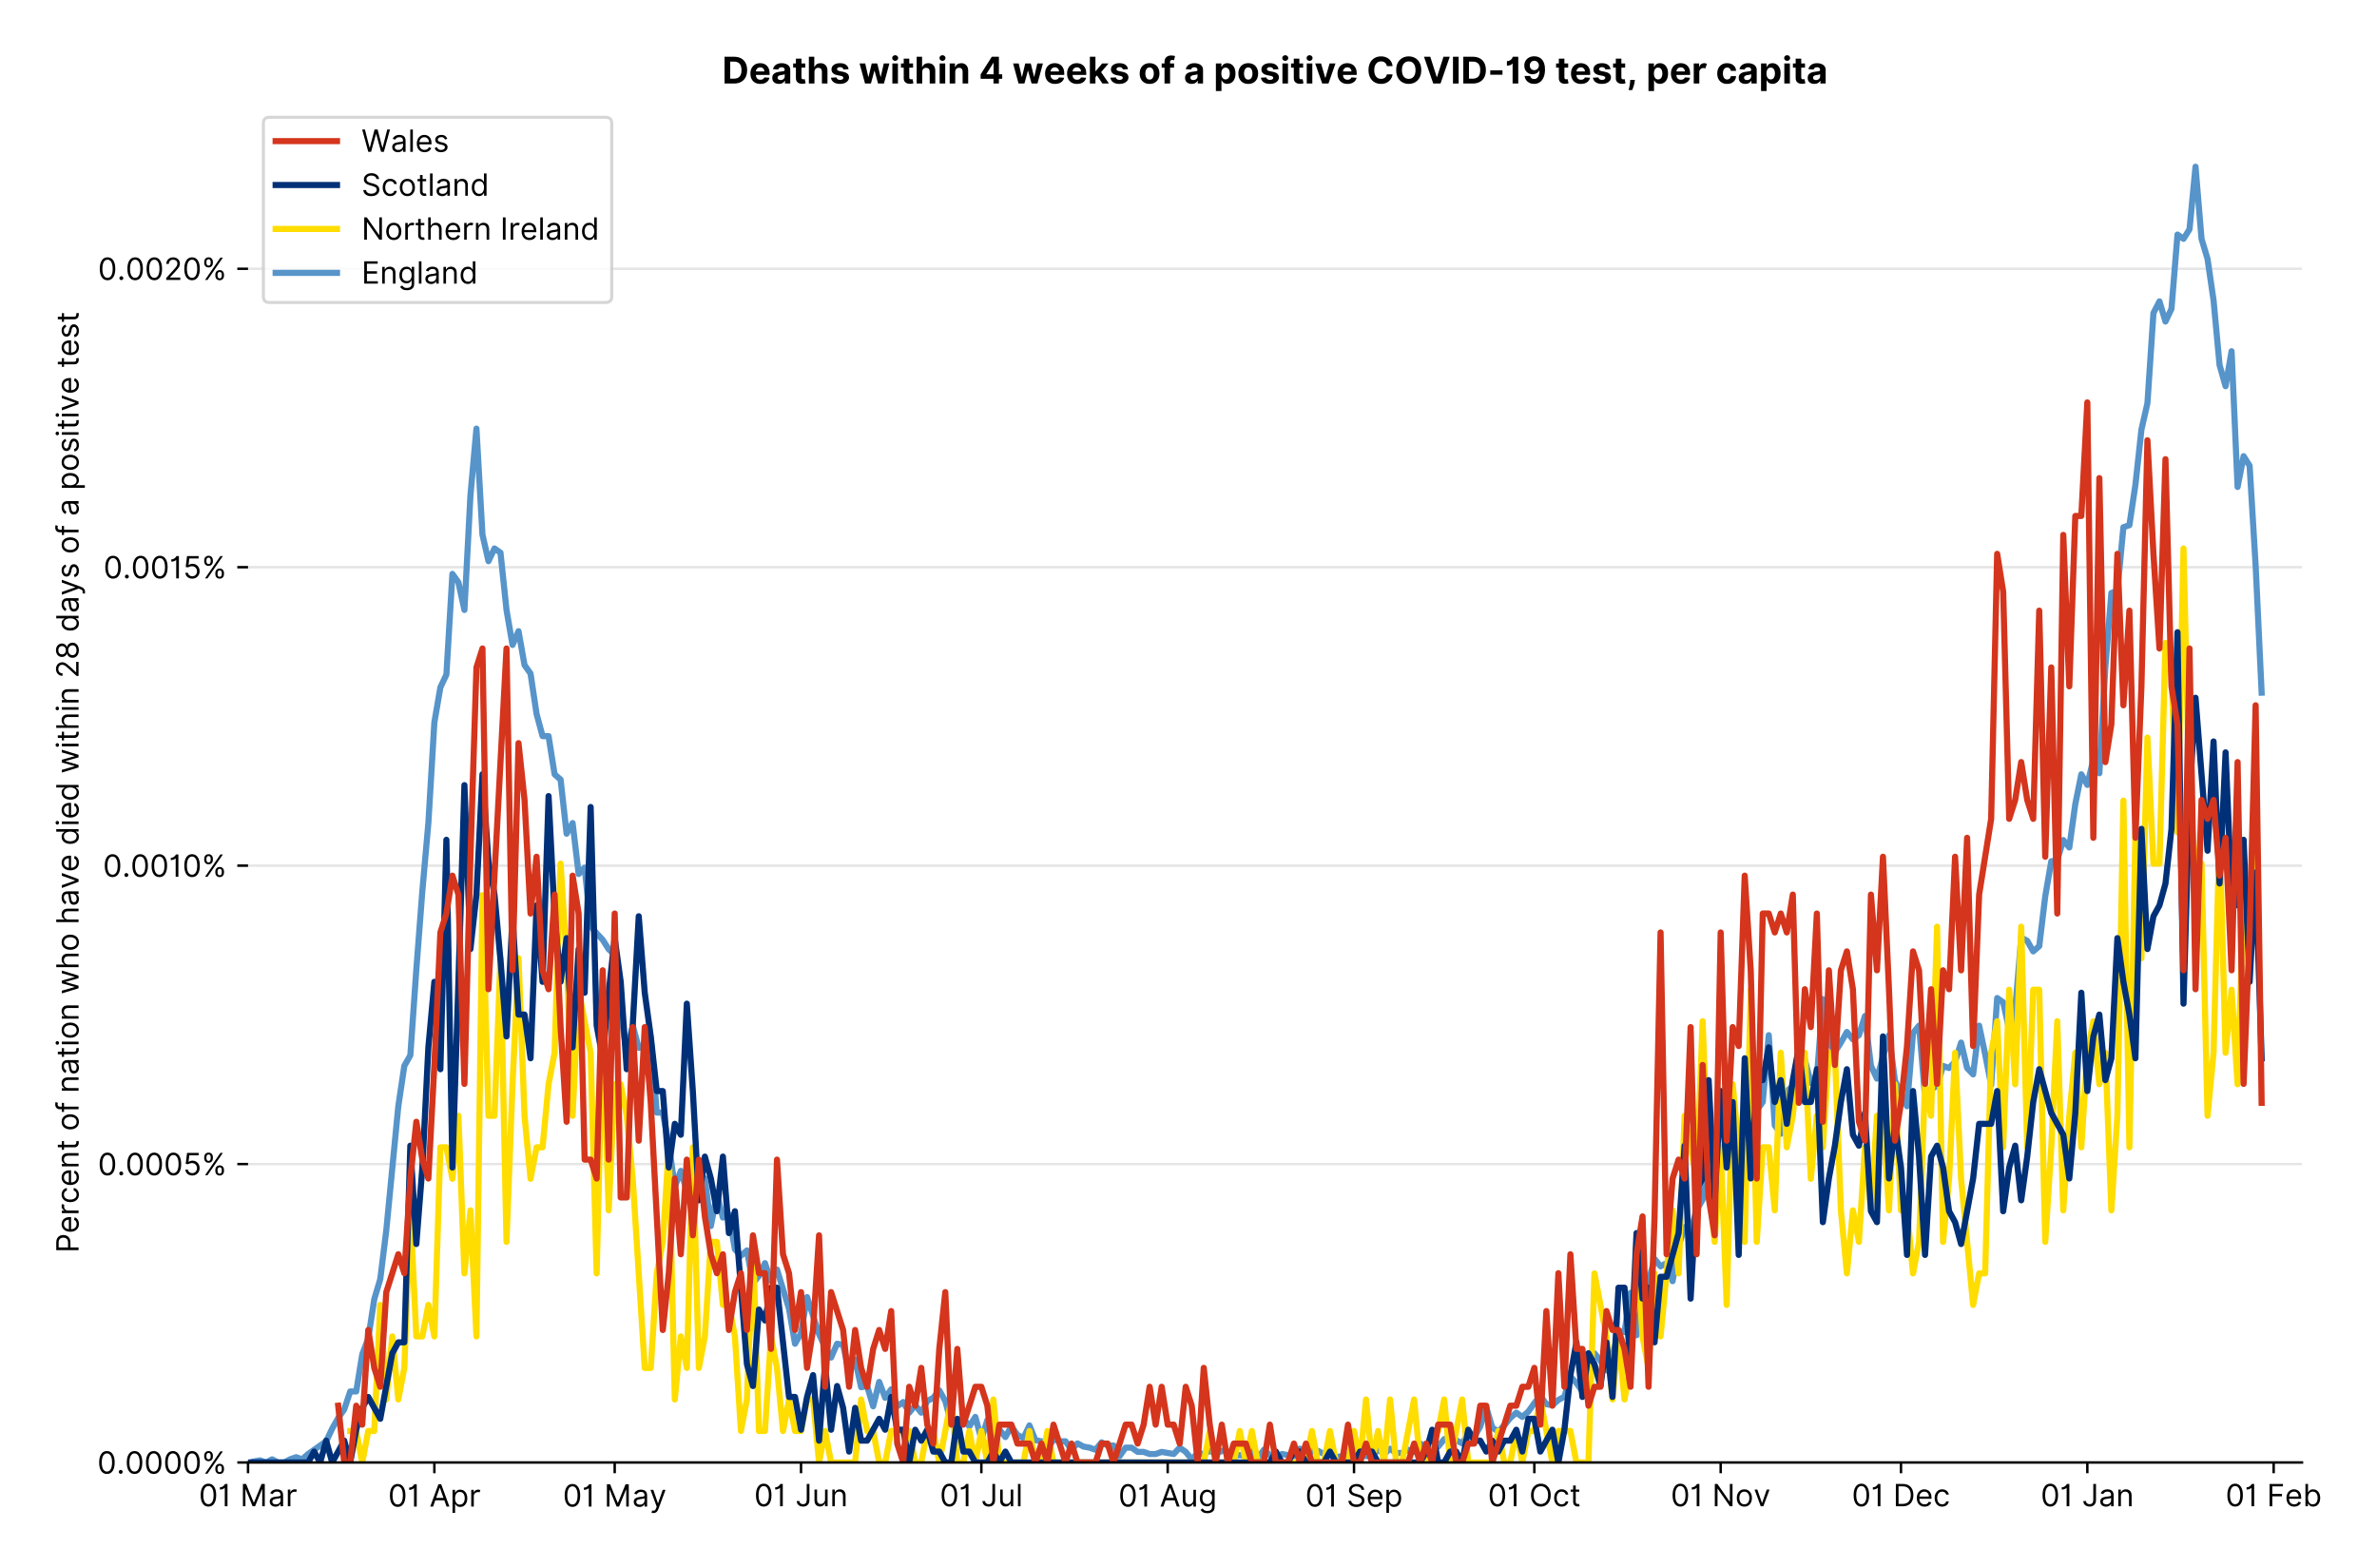 <?xml version="1.0" encoding="utf-8" standalone="no"?>
<!DOCTYPE svg PUBLIC "-//W3C//DTD SVG 1.1//EN"
  "http://www.w3.org/Graphics/SVG/1.1/DTD/svg11.dtd">
<!-- Created with matplotlib (https://matplotlib.org/) -->
<svg version="1.1" viewBox="0 0 774.918 511.276" xmlns="http://www.w3.org/2000/svg" xmlns:xlink="http://www.w3.org/1999/xlink">
 <defs>
  <style type="text/css">*{stroke-linecap:butt;stroke-linejoin:round;}</style>
 </defs>
 <g id="figure_1">
  <g id="patch_1">
   <path d="M 0 511.276 
L 774.918 511.276 
L 774.918 0 
L 0 0 
z
" style="fill:#ffffff;"/>
  </g>
  <g id="axes_1">
   <g id="patch_2">
    <path d="M 80.862 476.745 
L 750.462 476.745 
L 750.462 33.225 
L 80.862 33.225 
z
" style="fill:#ffffff;"/>
   </g>
   <g id="matplotlib.axis_1">
    <g id="xtick_1">
     <g id="line2d_1">
      <defs>
       <path d="M 0 0 
L 0 3.5 
" id="mb4344d25d1" style="stroke:#000000;stroke-width:0.8;"/>
      </defs>
      <g>
       <use style="stroke:#000000;stroke-width:0.8;" x="80.862" xlink:href="#mb4344d25d1" y="476.745"/>
      </g>
     </g>
     <g id="text_1">
      <!-- 01 Mar -->
      <g transform="translate(64.826 491.018)scale(0.1 -0.1)">
       <defs>
        <path d="M 31.25 -1 
Q 19.219 -1 12.594 8.766 
Q 5.969 18.531 5.969 36.359 
Q 5.969 54.047 12.641 63.875 
Q 19.312 73.719 31.25 73.719 
Q 43.188 73.719 49.859 63.875 
Q 56.531 54.047 56.531 36.359 
Q 56.531 18.531 49.906 8.766 
Q 43.297 -1 31.25 -1 
z
M 31.25 6.812 
Q 39.203 6.812 43.609 14.484 
Q 48.016 22.156 48.016 36.359 
Q 48.016 50.531 43.578 58.281 
Q 39.141 66.047 31.25 66.047 
Q 23.375 66.047 18.922 58.281 
Q 14.484 50.531 14.484 36.359 
Q 14.484 22.156 18.906 14.484 
Q 23.328 6.812 31.25 6.812 
z
" id="Inter-Regular-48"/>
        <path d="M 30.828 72.734 
L 30.828 0 
L 22.016 0 
L 22.016 59.938 
L 21.453 59.938 
Q 20.953 58.953 18.891 57.688 
Q 16.828 56.422 13.562 55.484 
Q 10.297 54.547 6.109 54.547 
L 6.109 61.938 
Q 10.328 61.938 13.422 63.453 
Q 16.516 64.984 18.594 67.047 
Q 20.672 69.109 21.75 70.766 
Q 22.828 72.438 23.016 72.734 
z
" id="Inter-Regular-49"/>
        <path id="Inter-Regular-32"/>
        <path d="M 8.812 72.734 
L 19.312 72.734 
L 44.031 12.359 
L 44.891 12.359 
L 69.609 72.734 
L 80.109 72.734 
L 80.109 0 
L 71.875 0 
L 71.875 55.25 
L 71.172 55.25 
L 48.438 0 
L 40.484 0 
L 17.75 55.25 
L 17.047 55.25 
L 17.047 0 
L 8.812 0 
z
" id="Inter-Regular-77"/>
        <path d="M 23.719 -1.281 
Q 18.531 -1.281 14.312 0.688 
Q 10.094 2.656 7.594 6.406 
Q 5.109 10.156 5.109 15.484 
Q 5.109 20.172 6.953 23.094 
Q 8.812 26.031 11.891 27.703 
Q 14.984 29.375 18.734 30.203 
Q 22.484 31.031 26.281 31.531 
Q 31.25 32.172 34.359 32.5 
Q 37.469 32.844 38.906 33.656 
Q 40.344 34.484 40.344 36.5 
L 40.344 36.797 
Q 40.344 42.047 37.484 44.953 
Q 34.625 47.875 28.844 47.875 
Q 22.828 47.875 19.422 45.234 
Q 16.016 42.609 14.625 39.625 
L 6.672 42.469 
Q 8.812 47.438 12.375 50.219 
Q 15.953 53.016 20.188 54.125 
Q 24.438 55.25 28.547 55.25 
Q 31.188 55.25 34.609 54.625 
Q 38.031 54.016 41.25 52.094 
Q 44.469 50.172 46.594 46.297 
Q 48.719 42.438 48.719 35.938 
L 48.719 0 
L 40.344 0 
L 40.344 7.391 
L 39.922 7.391 
Q 39.062 5.609 37.078 3.578 
Q 35.094 1.562 31.781 0.141 
Q 28.484 -1.281 23.719 -1.281 
z
M 25 6.25 
Q 29.969 6.25 33.391 8.203 
Q 36.828 10.156 38.578 13.234 
Q 40.344 16.328 40.344 19.75 
L 40.344 27.422 
Q 39.812 26.781 38.016 26.266 
Q 36.219 25.75 33.891 25.375 
Q 31.578 25 29.391 24.734 
Q 27.203 24.469 25.859 24.297 
Q 22.594 23.859 19.766 22.922 
Q 16.938 21.984 15.219 20.109 
Q 13.5 18.25 13.5 15.062 
Q 13.5 10.688 16.75 8.469 
Q 20 6.25 25 6.25 
z
" id="Inter-Regular-97"/>
        <path d="M 7.672 0 
L 7.672 54.547 
L 15.766 54.547 
L 15.766 46.312 
L 16.344 46.312 
Q 17.797 50.359 21.703 52.875 
Q 25.609 55.391 30.547 55.391 
Q 32.812 55.391 34.516 54.859 
Q 36.219 54.328 37.5 53.406 
L 34.656 46.312 
Q 33.766 46.766 32.578 47.031 
Q 31.391 47.297 29.828 47.297 
Q 23.859 47.297 19.953 43.656 
Q 16.047 40.016 16.047 34.516 
L 16.047 0 
z
" id="Inter-Regular-114"/>
       </defs>
       <use xlink:href="#Inter-Regular-48"/>
       <use x="62.5" xlink:href="#Inter-Regular-49"/>
       <use x="106.676" xlink:href="#Inter-Regular-32"/>
       <use x="134.801" xlink:href="#Inter-Regular-77"/>
       <use x="225.994" xlink:href="#Inter-Regular-97"/>
       <use x="282.386" xlink:href="#Inter-Regular-114"/>
      </g>
     </g>
    </g>
    <g id="xtick_2">
     <g id="line2d_2">
      <g>
       <use style="stroke:#000000;stroke-width:0.8;" x="141.608" xlink:href="#mb4344d25d1" y="476.745"/>
      </g>
     </g>
     <g id="text_2">
      <!-- 01 Apr -->
      <g transform="translate(126.523 491.117)scale(0.1 -0.1)">
       <defs>
        <path d="M 11.797 0 
L 2.562 0 
L 29.266 72.734 
L 38.359 72.734 
L 65.062 0 
L 55.828 0 
L 48.516 20.594 
L 19.109 20.594 
z
M 21.875 28.406 
L 45.734 28.406 
L 34.094 61.219 
L 33.531 61.219 
z
" id="Inter-Regular-65"/>
        <path d="M 7.672 -20.453 
L 7.672 54.547 
L 15.766 54.547 
L 15.766 45.875 
L 16.766 45.875 
Q 17.688 47.297 19.328 49.516 
Q 20.984 51.734 24.094 53.484 
Q 27.203 55.25 32.531 55.25 
Q 39.422 55.25 44.672 51.797 
Q 49.938 48.359 52.875 42.031 
Q 55.828 35.719 55.828 27.125 
Q 55.828 18.469 52.875 12.125 
Q 49.938 5.781 44.703 2.312 
Q 39.484 -1.141 32.672 -1.141 
Q 27.422 -1.141 24.25 0.609 
Q 21.094 2.375 19.391 4.625 
Q 17.688 6.891 16.766 8.375 
L 16.047 8.375 
L 16.047 -20.453 
z
M 15.906 27.266 
Q 15.906 18 19.938 12.188 
Q 23.969 6.391 31.531 6.391 
Q 36.797 6.391 40.328 9.172 
Q 43.859 11.969 45.641 16.703 
Q 47.438 21.453 47.438 27.266 
Q 47.438 33.031 45.672 37.656 
Q 43.922 42.297 40.391 45.016 
Q 36.859 47.734 31.531 47.734 
Q 23.859 47.734 19.875 42.078 
Q 15.906 36.438 15.906 27.266 
z
" id="Inter-Regular-112"/>
       </defs>
       <use xlink:href="#Inter-Regular-48"/>
       <use x="62.5" xlink:href="#Inter-Regular-49"/>
       <use x="106.676" xlink:href="#Inter-Regular-32"/>
       <use x="134.801" xlink:href="#Inter-Regular-65"/>
       <use x="202.415" xlink:href="#Inter-Regular-112"/>
       <use x="263.352" xlink:href="#Inter-Regular-114"/>
      </g>
     </g>
    </g>
    <g id="xtick_3">
     <g id="line2d_3">
      <g>
       <use style="stroke:#000000;stroke-width:0.8;" x="200.395" xlink:href="#mb4344d25d1" y="476.745"/>
      </g>
     </g>
     <g id="text_3">
      <!-- 01 May -->
      <g transform="translate(183.492 491.117)scale(0.1 -0.1)">
       <defs>
        <path d="M 12.781 -21.172 
Q 10.656 -21.172 8.984 -20.828 
Q 7.312 -20.484 6.672 -20.172 
L 8.812 -12.781 
Q 13.391 -13.953 16.453 -12.719 
Q 19.531 -11.5 21.734 -5.391 
L 23.578 -0.281 
L 3.406 54.547 
L 12.5 54.547 
L 27.562 11.078 
L 28.125 11.078 
L 43.188 54.547 
L 52.281 54.547 
L 28.844 -8.812 
Q 24.219 -21.172 12.781 -21.172 
z
" id="Inter-Regular-121"/>
       </defs>
       <use xlink:href="#Inter-Regular-48"/>
       <use x="62.5" xlink:href="#Inter-Regular-49"/>
       <use x="106.676" xlink:href="#Inter-Regular-32"/>
       <use x="134.801" xlink:href="#Inter-Regular-77"/>
       <use x="225.994" xlink:href="#Inter-Regular-97"/>
       <use x="282.386" xlink:href="#Inter-Regular-121"/>
      </g>
     </g>
    </g>
    <g id="xtick_4">
     <g id="line2d_4">
      <g>
       <use style="stroke:#000000;stroke-width:0.8;" x="261.141" xlink:href="#mb4344d25d1" y="476.745"/>
      </g>
     </g>
     <g id="text_4">
      <!-- 01 Jun -->
      <g transform="translate(245.856 491.018)scale(0.1 -0.1)">
       <defs>
        <path d="M 36.656 72.734 
L 45.453 72.734 
L 45.453 20.734 
Q 45.453 10.266 39.828 4.625 
Q 34.203 -1 24.719 -1 
Q 18.75 -1 14.094 1.188 
Q 9.453 3.375 6.781 7.422 
Q 4.125 11.469 4.125 17.047 
L 12.781 17.047 
Q 12.781 12.422 16.156 9.609 
Q 19.531 6.812 24.719 6.812 
Q 30.438 6.812 33.547 10.375 
Q 36.656 13.953 36.656 20.734 
z
" id="Inter-Regular-74"/>
        <path d="M 42.047 22.297 
L 42.047 54.547 
L 50.422 54.547 
L 50.422 0 
L 42.047 0 
L 42.047 9.234 
L 41.484 9.234 
Q 39.562 5.078 35.516 2.188 
Q 31.469 -0.703 25.281 -0.703 
Q 17.609 -0.703 12.641 4.375 
Q 7.672 9.453 7.672 19.891 
L 7.672 54.547 
L 16.047 54.547 
L 16.047 20.453 
Q 16.047 14.484 19.406 10.938 
Q 22.766 7.391 27.984 7.391 
Q 31.109 7.391 34.359 8.984 
Q 37.609 10.578 39.828 13.875 
Q 42.047 17.188 42.047 22.297 
z
" id="Inter-Regular-117"/>
        <path d="M 16.047 32.812 
L 16.047 0 
L 7.672 0 
L 7.672 54.547 
L 15.766 54.547 
L 15.766 46.016 
L 16.484 46.016 
Q 18.391 50.172 22.297 52.703 
Q 26.203 55.25 32.391 55.25 
Q 40.656 55.25 45.75 50.172 
Q 50.859 45.094 50.859 34.656 
L 50.859 0 
L 42.469 0 
L 42.469 34.094 
Q 42.469 40.516 39.125 44.125 
Q 35.797 47.734 29.969 47.734 
Q 23.969 47.734 20 43.844 
Q 16.047 39.953 16.047 32.812 
z
" id="Inter-Regular-110"/>
       </defs>
       <use xlink:href="#Inter-Regular-48"/>
       <use x="62.5" xlink:href="#Inter-Regular-49"/>
       <use x="106.676" xlink:href="#Inter-Regular-32"/>
       <use x="134.801" xlink:href="#Inter-Regular-74"/>
       <use x="189.063" xlink:href="#Inter-Regular-117"/>
       <use x="247.159" xlink:href="#Inter-Regular-110"/>
      </g>
     </g>
    </g>
    <g id="xtick_5">
     <g id="line2d_5">
      <g>
       <use style="stroke:#000000;stroke-width:0.8;" x="319.927" xlink:href="#mb4344d25d1" y="476.745"/>
      </g>
     </g>
     <g id="text_5">
      <!-- 01 Jul -->
      <g transform="translate(306.383 491.018)scale(0.1 -0.1)">
       <defs>
        <path d="M 16.047 72.734 
L 16.047 0 
L 7.672 0 
L 7.672 72.734 
z
" id="Inter-Regular-108"/>
       </defs>
       <use xlink:href="#Inter-Regular-48"/>
       <use x="62.5" xlink:href="#Inter-Regular-49"/>
       <use x="106.676" xlink:href="#Inter-Regular-32"/>
       <use x="134.801" xlink:href="#Inter-Regular-74"/>
       <use x="189.063" xlink:href="#Inter-Regular-117"/>
       <use x="247.159" xlink:href="#Inter-Regular-108"/>
      </g>
     </g>
    </g>
    <g id="xtick_6">
     <g id="line2d_6">
      <g>
       <use style="stroke:#000000;stroke-width:0.8;" x="380.673" xlink:href="#mb4344d25d1" y="476.745"/>
      </g>
     </g>
     <g id="text_6">
      <!-- 01 Aug -->
      <g transform="translate(364.601 491.117)scale(0.1 -0.1)">
       <defs>
        <path d="M 29.688 -21.594 
Q 20.562 -21.594 15.25 -18.266 
Q 9.938 -14.953 7.391 -10.656 
L 14.062 -5.969 
Q 15.203 -7.453 16.938 -9.391 
Q 18.688 -11.328 21.719 -12.766 
Q 24.75 -14.203 29.688 -14.203 
Q 36.297 -14.203 40.594 -11 
Q 44.891 -7.812 44.891 -1 
L 44.891 10.078 
L 44.172 10.078 
Q 43.25 8.594 41.562 6.406 
Q 39.875 4.219 36.734 2.531 
Q 33.594 0.859 28.266 0.859 
Q 21.656 0.859 16.422 3.984 
Q 11.188 7.109 8.141 13.062 
Q 5.109 19.031 5.109 27.562 
Q 5.109 35.938 8.062 42.172 
Q 11.016 48.406 16.266 51.828 
Q 21.516 55.25 28.406 55.25 
Q 33.734 55.25 36.875 53.484 
Q 40.016 51.734 41.703 49.516 
Q 43.391 47.297 44.312 45.875 
L 45.172 45.875 
L 45.172 54.547 
L 53.266 54.547 
L 53.266 -1.562 
Q 53.266 -8.594 50.078 -13.016 
Q 46.906 -17.438 41.562 -19.516 
Q 36.219 -21.594 29.688 -21.594 
z
M 29.406 8.375 
Q 36.969 8.375 41 13.5 
Q 45.031 18.641 45.031 27.703 
Q 45.031 36.547 41.047 42.141 
Q 37.078 47.734 29.406 47.734 
Q 24.078 47.734 20.547 45.031 
Q 17.016 42.328 15.25 37.781 
Q 13.5 33.234 13.5 27.703 
Q 13.5 19.172 17.5 13.766 
Q 21.516 8.375 29.406 8.375 
z
" id="Inter-Regular-103"/>
       </defs>
       <use xlink:href="#Inter-Regular-48"/>
       <use x="62.5" xlink:href="#Inter-Regular-49"/>
       <use x="106.676" xlink:href="#Inter-Regular-32"/>
       <use x="134.801" xlink:href="#Inter-Regular-65"/>
       <use x="202.415" xlink:href="#Inter-Regular-117"/>
       <use x="260.511" xlink:href="#Inter-Regular-103"/>
      </g>
     </g>
    </g>
    <g id="xtick_7">
     <g id="line2d_7">
      <g>
       <use style="stroke:#000000;stroke-width:0.8;" x="441.419" xlink:href="#mb4344d25d1" y="476.745"/>
      </g>
     </g>
     <g id="text_7">
      <!-- 01 Sep -->
      <g transform="translate(425.531 491.117)scale(0.1 -0.1)">
       <defs>
        <path d="M 48.578 54.547 
Q 47.938 59.938 43.391 62.922 
Q 38.844 65.906 32.25 65.906 
Q 25 65.906 20.594 62.484 
Q 16.188 59.062 16.188 53.828 
Q 16.188 49.922 18.578 47.531 
Q 20.984 45.141 24.266 43.797 
Q 27.562 42.469 30.25 41.766 
L 37.641 39.766 
Q 40.484 39.031 43.984 37.719 
Q 47.484 36.406 50.688 34.141 
Q 53.906 31.891 56 28.375 
Q 58.094 24.859 58.094 19.75 
Q 58.094 13.844 55.016 9.078 
Q 51.953 4.328 46.078 1.516 
Q 40.203 -1.281 31.812 -1.281 
Q 20.094 -1.281 13.203 4.25 
Q 6.328 9.797 5.688 18.75 
L 14.781 18.75 
Q 15.125 14.625 17.562 11.938 
Q 20 9.266 23.734 7.969 
Q 27.484 6.672 31.812 6.672 
Q 36.859 6.672 40.875 8.328 
Q 44.891 9.984 47.234 12.938 
Q 49.578 15.906 49.578 19.891 
Q 49.578 23.516 47.547 25.781 
Q 45.531 28.047 42.219 29.469 
Q 38.922 30.891 35.094 31.953 
L 26.141 34.516 
Q 17.609 36.969 12.641 41.516 
Q 7.672 46.062 7.672 53.406 
Q 7.672 59.516 10.984 64.078 
Q 14.312 68.641 19.938 71.172 
Q 25.562 73.719 32.531 73.719 
Q 39.562 73.719 45.031 71.219 
Q 50.5 68.719 53.703 64.375 
Q 56.922 60.047 57.109 54.547 
z
" id="Inter-Regular-83"/>
        <path d="M 30.547 -1.141 
Q 22.656 -1.141 16.953 2.359 
Q 11.266 5.859 8.188 12.156 
Q 5.109 18.469 5.109 26.844 
Q 5.109 35.234 8.188 41.641 
Q 11.266 48.047 16.781 51.641 
Q 22.297 55.25 29.688 55.25 
Q 33.953 55.25 38.109 53.828 
Q 42.266 52.422 45.672 49.234 
Q 49.078 46.062 51.094 40.844 
Q 53.125 35.625 53.125 27.984 
L 53.125 24.438 
L 13.531 24.438 
Q 13.812 15.703 18.484 11.047 
Q 23.156 6.391 30.547 6.391 
Q 35.484 6.391 39.031 8.516 
Q 42.578 10.656 44.172 14.922 
L 52.281 12.641 
Q 50.359 6.469 44.594 2.656 
Q 38.844 -1.141 30.547 -1.141 
z
M 13.531 31.672 
L 44.609 31.672 
Q 44.609 38.594 40.547 43.156 
Q 36.5 47.734 29.688 47.734 
Q 24.891 47.734 21.375 45.484 
Q 17.859 43.25 15.828 39.578 
Q 13.812 35.906 13.531 31.672 
z
" id="Inter-Regular-101"/>
       </defs>
       <use xlink:href="#Inter-Regular-48"/>
       <use x="62.5" xlink:href="#Inter-Regular-49"/>
       <use x="106.676" xlink:href="#Inter-Regular-32"/>
       <use x="134.801" xlink:href="#Inter-Regular-83"/>
       <use x="198.58" xlink:href="#Inter-Regular-101"/>
       <use x="256.818" xlink:href="#Inter-Regular-112"/>
      </g>
     </g>
    </g>
    <g id="xtick_8">
     <g id="line2d_8">
      <g>
       <use style="stroke:#000000;stroke-width:0.8;" x="500.205" xlink:href="#mb4344d25d1" y="476.745"/>
      </g>
     </g>
     <g id="text_8">
      <!-- 01 Oct -->
      <g transform="translate(485.049 491.018)scale(0.1 -0.1)">
       <defs>
        <path d="M 70.172 36.359 
Q 70.172 24.859 66.016 16.469 
Q 61.859 8.094 54.609 3.547 
Q 47.375 -1 38.062 -1 
Q 28.766 -1 21.516 3.547 
Q 14.281 8.094 10.125 16.469 
Q 5.969 24.859 5.969 36.359 
Q 5.969 47.875 10.125 56.25 
Q 14.281 64.625 21.516 69.172 
Q 28.766 73.719 38.062 73.719 
Q 47.375 73.719 54.609 69.172 
Q 61.859 64.625 66.016 56.25 
Q 70.172 47.875 70.172 36.359 
z
M 61.656 36.359 
Q 61.656 45.812 58.5 52.312 
Q 55.359 58.812 50.016 62.141 
Q 44.672 65.484 38.062 65.484 
Q 31.469 65.484 26.125 62.141 
Q 20.781 58.812 17.625 52.312 
Q 14.484 45.812 14.484 36.359 
Q 14.484 26.922 17.625 20.422 
Q 20.781 13.922 26.125 10.578 
Q 31.469 7.25 38.062 7.25 
Q 44.672 7.25 50.016 10.578 
Q 55.359 13.922 58.5 20.422 
Q 61.656 26.922 61.656 36.359 
z
" id="Inter-Regular-79"/>
        <path d="M 29.828 -1.141 
Q 22.156 -1.141 16.609 2.484 
Q 11.078 6.109 8.094 12.469 
Q 5.109 18.828 5.109 26.984 
Q 5.109 35.297 8.188 41.672 
Q 11.266 48.047 16.781 51.641 
Q 22.297 55.25 29.688 55.25 
Q 35.438 55.25 40.047 53.125 
Q 44.672 51 47.609 47.156 
Q 50.562 43.328 51.281 38.203 
L 42.906 38.203 
Q 41.938 41.938 38.656 44.828 
Q 35.375 47.734 29.828 47.734 
Q 22.484 47.734 17.984 42.141 
Q 13.5 36.547 13.5 27.266 
Q 13.5 17.797 17.938 12.094 
Q 22.375 6.391 29.828 6.391 
Q 34.734 6.391 38.234 8.906 
Q 41.734 11.438 42.906 15.906 
L 51.281 15.906 
Q 50.562 11.078 47.781 7.219 
Q 45 3.375 40.438 1.109 
Q 35.875 -1.141 29.828 -1.141 
z
" id="Inter-Regular-99"/>
        <path d="M 31.391 54.547 
L 31.391 47.438 
L 19.75 47.438 
L 19.75 15.625 
Q 19.75 12.078 20.797 10.312 
Q 21.844 8.562 23.484 7.969 
Q 25.141 7.391 26.984 7.391 
Q 28.375 7.391 29.266 7.547 
Q 30.156 7.703 30.688 7.812 
L 32.391 0.281 
Q 31.531 -0.031 30 -0.359 
Q 28.484 -0.703 26.141 -0.703 
Q 22.594 -0.703 19.188 0.812 
Q 15.797 2.344 13.578 5.469 
Q 11.359 8.594 11.359 13.359 
L 11.359 47.438 
L 3.125 47.438 
L 3.125 54.547 
L 11.359 54.547 
L 11.359 67.609 
L 19.75 67.609 
L 19.75 54.547 
z
" id="Inter-Regular-116"/>
       </defs>
       <use xlink:href="#Inter-Regular-48"/>
       <use x="62.5" xlink:href="#Inter-Regular-49"/>
       <use x="106.676" xlink:href="#Inter-Regular-32"/>
       <use x="134.801" xlink:href="#Inter-Regular-79"/>
       <use x="210.938" xlink:href="#Inter-Regular-99"/>
       <use x="266.761" xlink:href="#Inter-Regular-116"/>
      </g>
     </g>
    </g>
    <g id="xtick_9">
     <g id="line2d_9">
      <g>
       <use style="stroke:#000000;stroke-width:0.8;" x="560.951" xlink:href="#mb4344d25d1" y="476.745"/>
      </g>
     </g>
     <g id="text_9">
      <!-- 01 Nov -->
      <g transform="translate(544.68 491.018)scale(0.1 -0.1)">
       <defs>
        <path d="M 66.484 72.734 
L 66.484 0 
L 57.953 0 
L 18.328 57.109 
L 17.609 57.109 
L 17.609 0 
L 8.812 0 
L 8.812 72.734 
L 17.328 72.734 
L 57.109 15.484 
L 57.812 15.484 
L 57.812 72.734 
z
" id="Inter-Regular-78"/>
        <path d="M 29.828 -1.141 
Q 22.438 -1.141 16.875 2.375 
Q 11.328 5.891 8.219 12.203 
Q 5.109 18.531 5.109 26.984 
Q 5.109 35.516 8.219 41.859 
Q 11.328 48.219 16.875 51.734 
Q 22.438 55.25 29.828 55.25 
Q 37.219 55.25 42.766 51.734 
Q 48.328 48.219 51.438 41.859 
Q 54.547 35.516 54.547 26.984 
Q 54.547 18.531 51.438 12.203 
Q 48.328 5.891 42.766 2.375 
Q 37.219 -1.141 29.828 -1.141 
z
M 29.828 6.391 
Q 35.438 6.391 39.062 9.266 
Q 42.688 12.141 44.422 16.828 
Q 46.172 21.516 46.172 26.984 
Q 46.172 32.453 44.422 37.172 
Q 42.688 41.906 39.062 44.812 
Q 35.438 47.734 29.828 47.734 
Q 24.219 47.734 20.594 44.812 
Q 16.969 41.906 15.234 37.172 
Q 13.5 32.453 13.5 26.984 
Q 13.5 21.516 15.234 16.828 
Q 16.969 12.141 20.594 9.266 
Q 24.219 6.391 29.828 6.391 
z
" id="Inter-Regular-111"/>
        <path d="M 52.281 54.547 
L 32.109 0 
L 23.578 0 
L 3.406 54.547 
L 12.5 54.547 
L 27.562 11.078 
L 28.125 11.078 
L 43.188 54.547 
z
" id="Inter-Regular-118"/>
       </defs>
       <use xlink:href="#Inter-Regular-48"/>
       <use x="62.5" xlink:href="#Inter-Regular-49"/>
       <use x="106.676" xlink:href="#Inter-Regular-32"/>
       <use x="134.801" xlink:href="#Inter-Regular-78"/>
       <use x="210.085" xlink:href="#Inter-Regular-111"/>
       <use x="269.744" xlink:href="#Inter-Regular-118"/>
      </g>
     </g>
    </g>
    <g id="xtick_10">
     <g id="line2d_10">
      <g>
       <use style="stroke:#000000;stroke-width:0.8;" x="619.737" xlink:href="#mb4344d25d1" y="476.745"/>
      </g>
     </g>
     <g id="text_10">
      <!-- 01 Dec -->
      <g transform="translate(603.701 491.018)scale(0.1 -0.1)">
       <defs>
        <path d="M 31.25 0 
L 8.812 0 
L 8.812 72.734 
L 32.25 72.734 
Q 42.828 72.734 50.359 68.375 
Q 57.891 64.031 61.891 55.906 
Q 65.906 47.797 65.906 36.5 
Q 65.906 25.141 61.859 16.953 
Q 57.812 8.766 50.062 4.375 
Q 42.328 0 31.25 0 
z
M 17.609 7.812 
L 30.688 7.812 
Q 44.219 7.812 50.797 15.5 
Q 57.391 23.188 57.391 36.5 
Q 57.391 49.719 50.922 57.312 
Q 44.469 64.922 31.672 64.922 
L 17.609 64.922 
z
" id="Inter-Regular-68"/>
       </defs>
       <use xlink:href="#Inter-Regular-48"/>
       <use x="62.5" xlink:href="#Inter-Regular-49"/>
       <use x="106.676" xlink:href="#Inter-Regular-32"/>
       <use x="134.801" xlink:href="#Inter-Regular-68"/>
       <use x="206.676" xlink:href="#Inter-Regular-101"/>
       <use x="264.915" xlink:href="#Inter-Regular-99"/>
      </g>
     </g>
    </g>
    <g id="xtick_11">
     <g id="line2d_11">
      <g>
       <use style="stroke:#000000;stroke-width:0.8;" x="680.483" xlink:href="#mb4344d25d1" y="476.745"/>
      </g>
     </g>
     <g id="text_11">
      <!-- 01 Jan -->
      <g transform="translate(665.284 491.018)scale(0.1 -0.1)">
       <use xlink:href="#Inter-Regular-48"/>
       <use x="62.5" xlink:href="#Inter-Regular-49"/>
       <use x="106.676" xlink:href="#Inter-Regular-32"/>
       <use x="134.801" xlink:href="#Inter-Regular-74"/>
       <use x="189.063" xlink:href="#Inter-Regular-97"/>
       <use x="245.455" xlink:href="#Inter-Regular-110"/>
      </g>
     </g>
    </g>
    <g id="xtick_12">
     <g id="line2d_12">
      <g>
       <use style="stroke:#000000;stroke-width:0.8;" x="741.229" xlink:href="#mb4344d25d1" y="476.745"/>
      </g>
     </g>
     <g id="text_12">
      <!-- 01 Feb -->
      <g transform="translate(725.54 491.018)scale(0.1 -0.1)">
       <defs>
        <path d="M 8.812 0 
L 8.812 72.734 
L 52.422 72.734 
L 52.422 64.922 
L 17.609 64.922 
L 17.609 40.344 
L 49.156 40.344 
L 49.156 32.531 
L 17.609 32.531 
L 17.609 0 
z
" id="Inter-Regular-70"/>
        <path d="M 8.812 0 
L 8.812 72.734 
L 17.188 72.734 
L 17.188 45.875 
L 17.906 45.875 
Q 18.828 47.297 20.469 49.516 
Q 22.125 51.734 25.234 53.484 
Q 28.344 55.25 33.672 55.25 
Q 40.562 55.25 45.812 51.797 
Q 51.062 48.359 54.016 42.031 
Q 56.969 35.719 56.969 27.125 
Q 56.969 18.469 54.016 12.125 
Q 51.062 5.781 45.844 2.312 
Q 40.625 -1.141 33.812 -1.141 
Q 28.547 -1.141 25.391 0.609 
Q 22.234 2.375 20.531 4.625 
Q 18.828 6.891 17.906 8.375 
L 16.906 8.375 
L 16.906 0 
z
M 17.047 27.266 
Q 17.047 18 21.078 12.188 
Q 25.109 6.391 32.672 6.391 
Q 37.922 6.391 41.453 9.172 
Q 45 11.969 46.781 16.703 
Q 48.578 21.453 48.578 27.266 
Q 48.578 33.031 46.812 37.656 
Q 45.062 42.297 41.531 45.016 
Q 38 47.734 32.672 47.734 
Q 25 47.734 21.016 42.078 
Q 17.047 36.438 17.047 27.266 
z
" id="Inter-Regular-98"/>
       </defs>
       <use xlink:href="#Inter-Regular-48"/>
       <use x="62.5" xlink:href="#Inter-Regular-49"/>
       <use x="106.676" xlink:href="#Inter-Regular-32"/>
       <use x="134.801" xlink:href="#Inter-Regular-70"/>
       <use x="193.466" xlink:href="#Inter-Regular-101"/>
       <use x="251.705" xlink:href="#Inter-Regular-98"/>
      </g>
     </g>
    </g>
   </g>
   <g id="matplotlib.axis_2">
    <g id="ytick_1">
     <g id="line2d_13">
      <path clip-path="url(#p8804351746)" d="M 80.862 476.745 
L 750.462 476.745 
" style="fill:none;stroke:#e5e5e5;stroke-linecap:square;stroke-width:0.8;"/>
     </g>
     <g id="line2d_14">
      <defs>
       <path d="M 0 0 
L -3.5 0 
" id="m47efa17444" style="stroke:#000000;stroke-width:0.8;"/>
      </defs>
      <g>
       <use style="stroke:#000000;stroke-width:0.8;" x="80.862" xlink:href="#m47efa17444" y="476.745"/>
      </g>
     </g>
     <g id="text_13">
      <!-- 0.0000% -->
      <g transform="translate(31.731 480.382)scale(0.1 -0.1)">
       <defs>
        <path d="M 13.781 -0.562 
Q 11.156 -0.562 9.266 1.312 
Q 7.391 3.203 7.391 5.828 
Q 7.391 8.453 9.266 10.328 
Q 11.156 12.219 13.781 12.219 
Q 16.406 12.219 18.281 10.328 
Q 20.172 8.453 20.172 5.828 
Q 20.172 3.203 18.281 1.312 
Q 16.406 -0.562 13.781 -0.562 
z
" id="Inter-Regular-46"/>
        <path d="M 44.609 13.641 
L 44.609 17.469 
Q 44.609 21.453 46.25 24.766 
Q 47.906 28.094 51.078 30.094 
Q 54.266 32.109 58.812 32.109 
Q 63.422 32.109 66.547 30.094 
Q 69.672 28.094 71.266 24.766 
Q 72.875 21.453 72.875 17.469 
L 72.875 13.641 
Q 72.875 9.656 71.25 6.328 
Q 69.641 3.016 66.5 1 
Q 63.359 -1 58.812 -1 
Q 54.188 -1 51.031 1 
Q 47.875 3.016 46.234 6.328 
Q 44.609 9.656 44.609 13.641 
z
M 8.375 55.25 
L 8.375 59.094 
Q 8.375 63.062 10.031 66.375 
Q 11.688 69.703 14.859 71.703 
Q 18.047 73.719 22.594 73.719 
Q 27.203 73.719 30.328 71.703 
Q 33.453 69.703 35.047 66.375 
Q 36.656 63.062 36.656 59.094 
L 36.656 55.25 
Q 36.656 51.281 35.031 47.953 
Q 33.422 44.641 30.266 42.625 
Q 27.125 40.625 22.594 40.625 
Q 17.969 40.625 14.812 42.625 
Q 11.656 44.641 10.016 47.953 
Q 8.375 51.281 8.375 55.25 
z
M 11.078 0 
L 61.078 72.734 
L 69.172 72.734 
L 19.172 0 
z
M 51.844 17.469 
L 51.844 13.641 
Q 51.844 10.328 53.406 7.719 
Q 54.969 5.109 58.812 5.109 
Q 62.531 5.109 64.078 7.719 
Q 65.625 10.328 65.625 13.641 
L 65.625 17.469 
Q 65.625 20.781 64.125 23.391 
Q 62.641 26 58.812 26 
Q 55.078 26 53.453 23.391 
Q 51.844 20.781 51.844 17.469 
z
M 15.625 59.094 
L 15.625 55.25 
Q 15.625 51.953 17.188 49.344 
Q 18.75 46.734 22.594 46.734 
Q 26.312 46.734 27.859 49.344 
Q 29.406 51.953 29.406 55.25 
L 29.406 59.094 
Q 29.406 62.391 27.906 65 
Q 26.422 67.609 22.594 67.609 
Q 18.859 67.609 17.234 65 
Q 15.625 62.391 15.625 59.094 
z
" id="Inter-Regular-37"/>
       </defs>
       <use xlink:href="#Inter-Regular-48"/>
       <use x="62.5" xlink:href="#Inter-Regular-46"/>
       <use x="90.057" xlink:href="#Inter-Regular-48"/>
       <use x="152.557" xlink:href="#Inter-Regular-48"/>
       <use x="215.057" xlink:href="#Inter-Regular-48"/>
       <use x="277.557" xlink:href="#Inter-Regular-48"/>
       <use x="340.057" xlink:href="#Inter-Regular-37"/>
      </g>
     </g>
    </g>
    <g id="ytick_2">
     <g id="line2d_15">
      <path clip-path="url(#p8804351746)" d="M 80.862 379.463 
L 750.462 379.463 
" style="fill:none;stroke:#e5e5e5;stroke-linecap:square;stroke-width:0.8;"/>
     </g>
     <g id="line2d_16">
      <g>
       <use style="stroke:#000000;stroke-width:0.8;" x="80.862" xlink:href="#m47efa17444" y="379.463"/>
      </g>
     </g>
     <g id="text_14">
      <!-- 0.0005% -->
      <g transform="translate(31.902 383.1)scale(0.1 -0.1)">
       <defs>
        <path d="M 30.25 -1 
Q 24 -1 19 1.484 
Q 14 3.984 10.969 8.312 
Q 7.953 12.641 7.672 18.188 
L 16.188 18.188 
Q 16.688 13.25 20.688 10.031 
Q 24.688 6.812 30.25 6.812 
Q 34.734 6.812 38.234 8.906 
Q 41.734 11.016 43.734 14.688 
Q 45.734 18.359 45.734 23.016 
Q 45.734 27.766 43.656 31.516 
Q 41.578 35.266 37.953 37.422 
Q 34.344 39.594 29.688 39.625 
Q 26.344 39.672 22.828 38.625 
Q 19.312 37.578 17.047 35.938 
L 8.812 36.938 
L 13.219 72.734 
L 51 72.734 
L 51 64.922 
L 20.594 64.922 
L 18.047 43.469 
L 18.469 43.469 
Q 20.703 45.234 24.078 46.406 
Q 27.453 47.578 31.109 47.578 
Q 37.781 47.578 43.016 44.406 
Q 48.266 41.234 51.266 35.719 
Q 54.266 30.219 54.266 23.156 
Q 54.266 16.188 51.156 10.734 
Q 48.047 5.297 42.609 2.141 
Q 37.188 -1 30.25 -1 
z
" id="Inter-Regular-53"/>
       </defs>
       <use xlink:href="#Inter-Regular-48"/>
       <use x="62.5" xlink:href="#Inter-Regular-46"/>
       <use x="90.057" xlink:href="#Inter-Regular-48"/>
       <use x="152.557" xlink:href="#Inter-Regular-48"/>
       <use x="215.057" xlink:href="#Inter-Regular-48"/>
       <use x="277.557" xlink:href="#Inter-Regular-53"/>
       <use x="338.352" xlink:href="#Inter-Regular-37"/>
      </g>
     </g>
    </g>
    <g id="ytick_3">
     <g id="line2d_17">
      <path clip-path="url(#p8804351746)" d="M 80.862 282.182 
L 750.462 282.182 
" style="fill:none;stroke:#e5e5e5;stroke-linecap:square;stroke-width:0.8;"/>
     </g>
     <g id="line2d_18">
      <g>
       <use style="stroke:#000000;stroke-width:0.8;" x="80.862" xlink:href="#m47efa17444" y="282.182"/>
      </g>
     </g>
     <g id="text_15">
      <!-- 0.0010% -->
      <g transform="translate(33.564 285.819)scale(0.1 -0.1)">
       <use xlink:href="#Inter-Regular-48"/>
       <use x="62.5" xlink:href="#Inter-Regular-46"/>
       <use x="90.057" xlink:href="#Inter-Regular-48"/>
       <use x="152.557" xlink:href="#Inter-Regular-48"/>
       <use x="215.057" xlink:href="#Inter-Regular-49"/>
       <use x="259.233" xlink:href="#Inter-Regular-48"/>
       <use x="321.733" xlink:href="#Inter-Regular-37"/>
      </g>
     </g>
    </g>
    <g id="ytick_4">
     <g id="line2d_19">
      <path clip-path="url(#p8804351746)" d="M 80.862 184.9 
L 750.462 184.9 
" style="fill:none;stroke:#e5e5e5;stroke-linecap:square;stroke-width:0.8;"/>
     </g>
     <g id="line2d_20">
      <g>
       <use style="stroke:#000000;stroke-width:0.8;" x="80.862" xlink:href="#m47efa17444" y="184.9"/>
      </g>
     </g>
     <g id="text_16">
      <!-- 0.0015% -->
      <g transform="translate(33.734 188.537)scale(0.1 -0.1)">
       <use xlink:href="#Inter-Regular-48"/>
       <use x="62.5" xlink:href="#Inter-Regular-46"/>
       <use x="90.057" xlink:href="#Inter-Regular-48"/>
       <use x="152.557" xlink:href="#Inter-Regular-48"/>
       <use x="215.057" xlink:href="#Inter-Regular-49"/>
       <use x="259.233" xlink:href="#Inter-Regular-53"/>
       <use x="320.028" xlink:href="#Inter-Regular-37"/>
      </g>
     </g>
    </g>
    <g id="ytick_5">
     <g id="line2d_21">
      <path clip-path="url(#p8804351746)" d="M 80.862 87.619 
L 750.462 87.619 
" style="fill:none;stroke:#e5e5e5;stroke-linecap:square;stroke-width:0.8;"/>
     </g>
     <g id="line2d_22">
      <g>
       <use style="stroke:#000000;stroke-width:0.8;" x="80.862" xlink:href="#m47efa17444" y="87.619"/>
      </g>
     </g>
     <g id="text_17">
      <!-- 0.0020% -->
      <g transform="translate(31.93 91.255)scale(0.1 -0.1)">
       <defs>
        <path d="M 7.531 0 
L 7.531 6.391 
L 31.531 32.672 
Q 35.766 37.281 38.5 40.703 
Q 41.234 44.141 42.562 47.172 
Q 43.891 50.219 43.891 53.547 
Q 43.891 59.297 39.891 62.672 
Q 35.906 66.047 29.969 66.047 
Q 23.656 66.047 19.922 62.266 
Q 16.188 58.484 16.188 52.266 
L 7.812 52.266 
Q 7.812 58.672 10.75 63.5 
Q 13.703 68.328 18.797 71.016 
Q 23.906 73.719 30.25 73.719 
Q 36.656 73.719 41.578 71.016 
Q 46.516 68.328 49.312 63.734 
Q 52.125 59.156 52.125 53.547 
Q 52.125 49.531 50.688 45.719 
Q 49.25 41.906 45.719 37.234 
Q 42.188 32.562 35.938 25.859 
L 19.609 8.375 
L 19.609 7.812 
L 53.406 7.812 
L 53.406 0 
z
" id="Inter-Regular-50"/>
       </defs>
       <use xlink:href="#Inter-Regular-48"/>
       <use x="62.5" xlink:href="#Inter-Regular-46"/>
       <use x="90.057" xlink:href="#Inter-Regular-48"/>
       <use x="152.557" xlink:href="#Inter-Regular-48"/>
       <use x="215.057" xlink:href="#Inter-Regular-50"/>
       <use x="275.568" xlink:href="#Inter-Regular-48"/>
       <use x="338.068" xlink:href="#Inter-Regular-37"/>
      </g>
     </g>
    </g>
    <g id="text_18">
     <!-- Percent of nation who have died within 28 days of a positive test -->
     <g transform="translate(25.614 408.396)rotate(-90)scale(0.1 -0.1)">
      <defs>
       <path d="M 8.812 0 
L 8.812 72.734 
L 33.375 72.734 
Q 41.938 72.734 47.391 69.656 
Q 52.844 66.578 55.469 61.359 
Q 58.094 56.141 58.094 49.719 
Q 58.094 43.281 55.484 38.031 
Q 52.875 32.781 47.438 29.672 
Q 42.016 26.562 33.531 26.562 
L 17.609 26.562 
L 17.609 0 
z
M 17.609 34.375 
L 33.234 34.375 
Q 42.016 34.375 45.719 38.781 
Q 49.438 43.188 49.438 49.719 
Q 49.438 56.281 45.703 60.594 
Q 41.969 64.922 33.094 64.922 
L 17.609 64.922 
z
" id="Inter-Regular-80"/>
       <path d="M 31.969 54.547 
L 31.969 47.438 
L 19.75 47.438 
L 19.75 0 
L 11.359 0 
L 11.359 47.438 
L 2.562 47.438 
L 2.562 54.547 
L 11.359 54.547 
L 11.359 62.078 
Q 11.359 66.766 13.562 69.891 
Q 15.766 73.016 19.281 74.578 
Q 22.797 76.141 26.703 76.141 
Q 29.797 76.141 31.75 75.641 
Q 33.703 75.141 34.656 74.719 
L 32.25 67.469 
Q 31.609 67.688 30.484 68 
Q 29.375 68.328 27.562 68.328 
Q 23.406 68.328 21.578 66.234 
Q 19.75 64.141 19.75 60.078 
L 19.75 54.547 
z
" id="Inter-Regular-102"/>
       <path d="M 7.672 0 
L 7.672 54.547 
L 16.047 54.547 
L 16.047 0 
z
M 11.938 63.641 
Q 9.484 63.641 7.719 65.297 
Q 5.969 66.969 5.969 69.312 
Q 5.969 71.656 7.719 73.328 
Q 9.484 75 11.938 75 
Q 14.391 75 16.141 73.328 
Q 17.906 71.656 17.906 69.312 
Q 17.906 66.969 16.141 65.297 
Q 14.391 63.641 11.938 63.641 
z
" id="Inter-Regular-105"/>
       <path d="M 20.031 0 
L 3.406 54.547 
L 12.219 54.547 
L 24 12.781 
L 24.578 12.781 
L 36.219 54.547 
L 45.172 54.547 
L 56.672 12.922 
L 57.25 12.922 
L 69.031 54.547 
L 77.844 54.547 
L 61.219 0 
L 52.984 0 
L 41.047 41.906 
L 40.203 41.906 
L 28.266 0 
z
" id="Inter-Regular-119"/>
       <path d="M 16.047 32.812 
L 16.047 0 
L 7.672 0 
L 7.672 72.734 
L 16.047 72.734 
L 16.047 46.016 
L 16.766 46.016 
Q 18.688 50.25 22.531 52.75 
Q 26.391 55.25 32.812 55.25 
Q 41.188 55.25 46.297 50.203 
Q 51.422 45.172 51.422 34.656 
L 51.422 0 
L 43.047 0 
L 43.047 34.094 
Q 43.047 40.594 39.688 44.156 
Q 36.328 47.734 30.406 47.734 
Q 24.188 47.734 20.109 43.844 
Q 16.047 39.953 16.047 32.812 
z
" id="Inter-Regular-104"/>
       <path d="M 28.266 -1.141 
Q 21.453 -1.141 16.234 2.312 
Q 11.016 5.781 8.062 12.125 
Q 5.109 18.469 5.109 27.125 
Q 5.109 35.719 8.062 42.031 
Q 11.016 48.359 16.266 51.797 
Q 21.516 55.25 28.406 55.25 
Q 33.734 55.25 36.844 53.484 
Q 39.953 51.734 41.594 49.516 
Q 43.25 47.297 44.172 45.875 
L 44.891 45.875 
L 44.891 72.734 
L 53.266 72.734 
L 53.266 0 
L 45.172 0 
L 45.172 8.375 
L 44.172 8.375 
Q 43.25 6.891 41.547 4.625 
Q 39.844 2.375 36.688 0.609 
Q 33.531 -1.141 28.266 -1.141 
z
M 29.406 6.391 
Q 36.969 6.391 41 12.188 
Q 45.031 18 45.031 27.266 
Q 45.031 36.438 41.047 42.078 
Q 37.078 47.734 29.406 47.734 
Q 24.078 47.734 20.547 45.016 
Q 17.016 42.297 15.25 37.656 
Q 13.5 33.031 13.5 27.266 
Q 13.5 21.453 15.281 16.703 
Q 17.078 11.969 20.609 9.172 
Q 24.156 6.391 29.406 6.391 
z
" id="Inter-Regular-100"/>
       <path d="M 30.828 -1 
Q 23.516 -1 17.922 1.609 
Q 12.328 4.219 9.203 8.812 
Q 6.078 13.422 6.109 19.312 
Q 6.078 23.938 7.922 27.859 
Q 9.766 31.781 12.969 34.422 
Q 16.188 37.078 20.172 37.781 
L 20.172 38.203 
Q 14.953 39.562 11.859 44.078 
Q 8.766 48.609 8.812 54.406 
Q 8.766 59.938 11.609 64.297 
Q 14.453 68.672 19.438 71.188 
Q 24.438 73.719 30.828 73.719 
Q 37.141 73.719 42.109 71.188 
Q 47.094 68.672 49.953 64.297 
Q 52.812 59.938 52.844 54.406 
Q 52.812 48.609 49.703 44.078 
Q 46.594 39.562 41.484 38.203 
L 41.484 37.781 
Q 45.422 37.078 48.578 34.422 
Q 51.734 31.781 53.609 27.859 
Q 55.5 23.938 55.547 19.312 
Q 55.5 13.422 52.359 8.812 
Q 49.219 4.219 43.656 1.609 
Q 38.109 -1 30.828 -1 
z
M 30.828 6.812 
Q 38.219 6.812 42.531 10.344 
Q 46.844 13.891 46.875 19.75 
Q 46.844 23.859 44.75 27.016 
Q 42.656 30.188 39.047 32 
Q 35.438 33.812 30.828 33.812 
Q 26.172 33.812 22.531 32 
Q 18.891 30.188 16.812 27.016 
Q 14.734 23.859 14.781 19.75 
Q 14.734 13.891 19.031 10.344 
Q 23.328 6.812 30.828 6.812 
z
M 30.828 41.328 
Q 36.688 41.328 40.484 44.75 
Q 44.281 48.188 44.312 53.828 
Q 44.281 59.375 40.562 62.703 
Q 36.859 66.047 30.828 66.047 
Q 24.719 66.047 21 62.703 
Q 17.297 59.375 17.328 53.828 
Q 17.297 48.188 21.078 44.75 
Q 24.859 41.328 30.828 41.328 
z
" id="Inter-Regular-56"/>
       <path d="M 46.312 42.328 
L 38.781 40.203 
Q 37.672 43.047 35.078 45.531 
Q 32.5 48.016 26.984 48.016 
Q 21.984 48.016 18.656 45.719 
Q 15.344 43.438 15.344 39.922 
Q 15.344 36.797 17.609 34.984 
Q 19.891 33.172 24.719 31.953 
L 32.812 29.969 
Q 47.297 26.422 47.297 15.203 
Q 47.297 10.516 44.609 6.812 
Q 41.938 3.125 37.141 0.984 
Q 32.359 -1.141 26 -1.141 
Q 17.656 -1.141 12.188 2.484 
Q 6.719 6.109 5.25 13.062 
L 13.219 15.062 
Q 15.453 6.25 25.859 6.25 
Q 31.719 6.25 35.172 8.75 
Q 38.641 11.25 38.641 14.766 
Q 38.641 20.562 30.547 22.438 
L 21.453 24.578 
Q 13.953 26.344 10.453 30.094 
Q 6.969 33.844 6.969 39.484 
Q 6.969 44.109 9.578 47.656 
Q 12.188 51.203 16.703 53.219 
Q 21.234 55.25 26.984 55.25 
Q 35.094 55.25 39.719 51.703 
Q 44.359 48.156 46.312 42.328 
z
" id="Inter-Regular-115"/>
      </defs>
      <use xlink:href="#Inter-Regular-80"/>
      <use x="63.494" xlink:href="#Inter-Regular-101"/>
      <use x="121.733" xlink:href="#Inter-Regular-114"/>
      <use x="160.085" xlink:href="#Inter-Regular-99"/>
      <use x="215.909" xlink:href="#Inter-Regular-101"/>
      <use x="274.148" xlink:href="#Inter-Regular-110"/>
      <use x="332.671" xlink:href="#Inter-Regular-116"/>
      <use x="369.034" xlink:href="#Inter-Regular-32"/>
      <use x="397.159" xlink:href="#Inter-Regular-111"/>
      <use x="456.818" xlink:href="#Inter-Regular-102"/>
      <use x="492.898" xlink:href="#Inter-Regular-32"/>
      <use x="521.023" xlink:href="#Inter-Regular-110"/>
      <use x="579.546" xlink:href="#Inter-Regular-97"/>
      <use x="635.938" xlink:href="#Inter-Regular-116"/>
      <use x="672.301" xlink:href="#Inter-Regular-105"/>
      <use x="696.023" xlink:href="#Inter-Regular-111"/>
      <use x="755.682" xlink:href="#Inter-Regular-110"/>
      <use x="814.205" xlink:href="#Inter-Regular-32"/>
      <use x="842.33" xlink:href="#Inter-Regular-119"/>
      <use x="923.58" xlink:href="#Inter-Regular-104"/>
      <use x="982.671" xlink:href="#Inter-Regular-111"/>
      <use x="1042.33" xlink:href="#Inter-Regular-32"/>
      <use x="1070.455" xlink:href="#Inter-Regular-104"/>
      <use x="1129.546" xlink:href="#Inter-Regular-97"/>
      <use x="1185.938" xlink:href="#Inter-Regular-118"/>
      <use x="1241.62" xlink:href="#Inter-Regular-101"/>
      <use x="1299.858" xlink:href="#Inter-Regular-32"/>
      <use x="1327.983" xlink:href="#Inter-Regular-100"/>
      <use x="1390.057" xlink:href="#Inter-Regular-105"/>
      <use x="1413.779" xlink:href="#Inter-Regular-101"/>
      <use x="1472.017" xlink:href="#Inter-Regular-100"/>
      <use x="1534.091" xlink:href="#Inter-Regular-32"/>
      <use x="1562.216" xlink:href="#Inter-Regular-119"/>
      <use x="1643.466" xlink:href="#Inter-Regular-105"/>
      <use x="1667.188" xlink:href="#Inter-Regular-116"/>
      <use x="1703.551" xlink:href="#Inter-Regular-104"/>
      <use x="1762.642" xlink:href="#Inter-Regular-105"/>
      <use x="1786.364" xlink:href="#Inter-Regular-110"/>
      <use x="1844.887" xlink:href="#Inter-Regular-32"/>
      <use x="1873.012" xlink:href="#Inter-Regular-50"/>
      <use x="1933.523" xlink:href="#Inter-Regular-56"/>
      <use x="1995.171" xlink:href="#Inter-Regular-32"/>
      <use x="2023.296" xlink:href="#Inter-Regular-100"/>
      <use x="2085.37" xlink:href="#Inter-Regular-97"/>
      <use x="2141.762" xlink:href="#Inter-Regular-121"/>
      <use x="2197.444" xlink:href="#Inter-Regular-115"/>
      <use x="2249.716" xlink:href="#Inter-Regular-32"/>
      <use x="2277.841" xlink:href="#Inter-Regular-111"/>
      <use x="2337.5" xlink:href="#Inter-Regular-102"/>
      <use x="2373.58" xlink:href="#Inter-Regular-32"/>
      <use x="2401.705" xlink:href="#Inter-Regular-97"/>
      <use x="2458.097" xlink:href="#Inter-Regular-32"/>
      <use x="2486.222" xlink:href="#Inter-Regular-112"/>
      <use x="2547.16" xlink:href="#Inter-Regular-111"/>
      <use x="2606.819" xlink:href="#Inter-Regular-115"/>
      <use x="2659.091" xlink:href="#Inter-Regular-105"/>
      <use x="2682.813" xlink:href="#Inter-Regular-116"/>
      <use x="2719.177" xlink:href="#Inter-Regular-105"/>
      <use x="2742.898" xlink:href="#Inter-Regular-118"/>
      <use x="2798.58" xlink:href="#Inter-Regular-101"/>
      <use x="2856.819" xlink:href="#Inter-Regular-32"/>
      <use x="2884.944" xlink:href="#Inter-Regular-116"/>
      <use x="2921.307" xlink:href="#Inter-Regular-101"/>
      <use x="2979.546" xlink:href="#Inter-Regular-115"/>
      <use x="3031.819" xlink:href="#Inter-Regular-116"/>
     </g>
    </g>
   </g>
   <g id="line2d_23">
    <path clip-path="url(#p8804351746)" d="M 82.822 476.399 
L 84.782 476.054 
L 86.741 476.745 
L 88.701 475.708 
L 90.66 476.745 
L 92.62 476.745 
L 94.579 475.708 
L 96.539 475.017 
L 98.498 475.708 
L 100.458 473.98 
L 106.337 469.832 
L 108.296 465.684 
L 110.256 462.227 
L 112.215 459.462 
L 114.175 453.586 
L 116.134 453.586 
L 118.094 441.487 
L 120.053 436.302 
L 122.013 423.513 
L 123.972 416.945 
L 125.932 401.045 
L 129.851 360.602 
L 131.811 347.467 
L 133.77 344.01 
L 135.73 316.012 
L 137.689 290.433 
L 139.649 268.31 
L 141.608 235.472 
L 143.568 224.065 
L 145.527 219.918 
L 147.487 187.08 
L 149.447 189.845 
L 151.406 198.832 
L 153.366 161.5 
L 155.325 139.724 
L 157.285 174.29 
L 159.244 182.932 
L 161.204 178.784 
L 163.163 180.166 
L 165.123 198.832 
L 167.082 210.239 
L 169.042 205.745 
L 171.002 216.807 
L 172.961 219.572 
L 174.921 232.707 
L 176.88 239.966 
L 178.84 239.966 
L 180.799 252.41 
L 182.759 254.138 
L 184.718 271.767 
L 186.678 268.31 
L 188.637 284.902 
L 190.597 282.828 
L 192.557 301.84 
L 194.516 304.259 
L 196.476 306.333 
L 198.435 309.444 
L 200.395 311.172 
L 202.354 330.184 
L 204.314 342.973 
L 206.273 334.332 
L 208.233 341.591 
L 210.192 341.245 
L 212.152 338.48 
L 214.112 362.676 
L 216.071 362.676 
L 218.031 373.046 
L 219.99 386.873 
L 221.95 381.688 
L 223.909 388.255 
L 225.869 380.996 
L 227.828 383.762 
L 229.788 384.107 
L 231.747 399.662 
L 233.707 389.292 
L 235.667 396.897 
L 237.626 395.86 
L 239.586 407.267 
L 241.545 409.341 
L 243.505 407.612 
L 245.464 418.328 
L 247.424 415.908 
L 249.383 411.76 
L 251.343 417.637 
L 253.302 413.834 
L 257.222 426.624 
L 259.181 438.031 
L 261.141 434.574 
L 263.1 422.822 
L 267.019 434.92 
L 268.979 439.068 
L 270.938 442.524 
L 272.898 438.031 
L 274.857 438.376 
L 276.817 447.364 
L 278.777 443.216 
L 280.736 452.203 
L 282.696 451.857 
L 284.655 458.425 
L 286.615 450.475 
L 288.574 455.66 
L 290.534 452.894 
L 292.493 458.425 
L 294.453 457.042 
L 296.412 460.499 
L 298.372 458.079 
L 300.332 460.499 
L 302.291 456.697 
L 304.251 455.66 
L 306.21 453.24 
L 308.17 456.697 
L 310.129 463.955 
L 312.089 463.264 
L 314.048 462.227 
L 316.008 464.992 
L 317.967 461.881 
L 319.927 469.14 
L 321.887 462.918 
L 323.846 467.758 
L 325.806 466.029 
L 327.765 468.449 
L 329.725 464.992 
L 331.684 467.758 
L 333.644 468.795 
L 335.603 464.647 
L 337.563 469.486 
L 339.522 469.832 
L 341.482 472.597 
L 343.442 469.14 
L 345.401 469.832 
L 347.361 469.832 
L 349.32 472.597 
L 351.28 470.523 
L 353.239 471.56 
L 355.199 471.906 
L 357.158 472.597 
L 359.118 470.177 
L 361.077 471.214 
L 363.037 471.214 
L 364.997 474.671 
L 366.956 471.906 
L 368.916 471.906 
L 370.875 473.288 
L 372.835 473.288 
L 374.794 473.98 
L 376.754 473.98 
L 378.713 473.288 
L 382.632 473.98 
L 384.592 471.906 
L 386.552 473.288 
L 388.511 475.708 
L 390.471 473.634 
L 392.43 473.98 
L 394.39 472.943 
L 396.349 473.98 
L 398.309 472.943 
L 400.268 473.288 
L 402.228 474.671 
L 404.187 474.325 
L 406.147 474.671 
L 408.107 472.943 
L 410.066 475.362 
L 412.026 472.597 
L 415.945 476.054 
L 417.904 473.98 
L 421.823 474.671 
L 423.783 472.251 
L 425.742 475.017 
L 427.702 472.943 
L 429.662 472.943 
L 431.621 473.98 
L 433.581 473.98 
L 435.54 475.017 
L 439.459 474.325 
L 441.419 476.054 
L 443.378 473.98 
L 445.338 474.671 
L 447.297 474.671 
L 449.257 472.597 
L 451.217 473.98 
L 453.176 472.251 
L 455.136 473.634 
L 457.095 473.634 
L 459.055 472.597 
L 461.014 473.288 
L 462.974 470.523 
L 464.933 471.906 
L 466.893 470.869 
L 468.852 471.56 
L 470.812 469.14 
L 472.772 468.449 
L 476.691 470.523 
L 478.65 467.412 
L 480.61 468.449 
L 482.569 464.992 
L 484.529 458.771 
L 486.488 465.338 
L 488.448 466.721 
L 490.407 464.647 
L 492.367 462.227 
L 494.327 460.499 
L 496.286 461.881 
L 498.246 460.153 
L 500.205 457.388 
L 502.165 454.968 
L 504.124 457.734 
L 506.084 458.079 
L 508.043 456.351 
L 510.003 455.314 
L 511.962 448.746 
L 513.922 450.82 
L 515.882 453.586 
L 517.841 445.635 
L 519.801 441.142 
L 521.76 443.561 
L 523.72 446.672 
L 525.679 442.179 
L 527.639 433.883 
L 529.598 434.228 
L 531.558 421.439 
L 533.517 435.265 
L 535.477 421.785 
L 537.437 417.637 
L 539.396 410.378 
L 541.356 412.797 
L 543.315 411.76 
L 545.275 417.637 
L 547.234 406.23 
L 549.194 400.008 
L 551.153 401.39 
L 553.113 394.477 
L 555.072 391.021 
L 557.032 379.614 
L 558.992 381.342 
L 560.951 377.885 
L 562.911 379.614 
L 564.87 375.466 
L 566.83 380.651 
L 568.789 373.046 
L 570.749 360.948 
L 572.708 361.985 
L 574.668 359.22 
L 576.627 337.443 
L 578.587 366.824 
L 580.547 369.59 
L 582.506 355.763 
L 584.466 354.035 
L 586.425 353.343 
L 588.385 345.393 
L 590.344 352.998 
L 592.304 351.269 
L 594.263 325.69 
L 596.223 339.863 
L 598.182 342.973 
L 600.142 339.863 
L 602.101 336.406 
L 604.061 338.826 
L 606.021 337.443 
L 607.98 331.221 
L 609.94 347.467 
L 611.899 351.615 
L 615.818 337.443 
L 617.778 352.306 
L 621.697 360.602 
L 623.656 336.752 
L 625.616 334.332 
L 627.576 357.491 
L 629.535 355.072 
L 631.495 354.035 
L 633.454 347.467 
L 635.414 348.158 
L 637.373 346.084 
L 639.333 339.863 
L 641.292 348.158 
L 643.252 350.232 
L 645.211 334.332 
L 647.171 343.665 
L 649.131 353.689 
L 651.09 325.345 
L 653.05 326.727 
L 655.009 335.715 
L 656.969 329.147 
L 658.928 305.642 
L 660.888 306.679 
L 662.847 310.136 
L 664.807 308.407 
L 666.766 292.161 
L 668.726 280.754 
L 670.686 280.409 
L 672.645 273.841 
L 674.605 276.261 
L 676.564 262.088 
L 678.524 252.41 
L 680.483 255.866 
L 682.443 247.571 
L 684.402 252.064 
L 686.362 217.498 
L 688.321 193.301 
L 690.281 192.61 
L 692.241 171.87 
L 694.2 171.179 
L 696.16 158.044 
L 698.119 140.069 
L 700.079 131.428 
L 702.038 102.046 
L 703.998 98.244 
L 705.957 104.812 
L 707.917 100.664 
L 709.876 76.467 
L 711.836 77.85 
L 713.796 74.739 
L 715.755 54.345 
L 717.715 77.85 
L 719.674 84.418 
L 721.634 97.899 
L 723.593 118.984 
L 725.553 125.897 
L 727.512 114.49 
L 729.472 158.735 
L 731.431 148.711 
L 733.391 151.822 
L 735.351 184.314 
L 737.31 225.794 
L 737.31 225.794 
" style="fill:none;stroke:#5694ca;stroke-linecap:square;stroke-width:2;"/>
   </g>
   <g id="line2d_24">
    <path clip-path="url(#p8804351746)" d="M 114.175 466.471 
L 116.134 466.471 
L 118.094 476.745 
L 120.053 466.471 
L 122.013 466.471 
L 123.972 425.373 
L 125.932 456.196 
L 127.892 435.647 
L 129.851 456.196 
L 131.811 445.922 
L 133.77 394.55 
L 135.73 435.647 
L 137.689 435.647 
L 139.649 425.373 
L 141.608 435.647 
L 143.568 374.001 
L 145.527 374.001 
L 147.487 384.275 
L 149.447 363.726 
L 151.406 415.099 
L 153.366 394.55 
L 155.325 435.647 
L 157.285 291.806 
L 159.244 363.726 
L 161.204 363.726 
L 163.163 312.354 
L 165.123 404.824 
L 167.082 353.452 
L 169.042 312.354 
L 171.002 363.726 
L 172.961 384.275 
L 174.921 374.001 
L 176.88 374.001 
L 178.84 353.452 
L 180.799 343.178 
L 182.759 281.531 
L 184.718 312.354 
L 186.678 363.726 
L 188.637 322.629 
L 192.557 343.178 
L 194.516 415.099 
L 196.476 332.903 
L 198.435 394.55 
L 200.395 353.452 
L 202.354 353.452 
L 204.314 363.726 
L 206.273 384.275 
L 210.192 445.922 
L 212.152 445.922 
L 214.112 415.099 
L 216.071 404.824 
L 218.031 374.001 
L 219.99 456.196 
L 221.95 435.647 
L 223.909 445.922 
L 225.869 374.001 
L 227.828 445.922 
L 229.788 435.647 
L 231.747 404.824 
L 233.707 404.824 
L 235.667 425.373 
L 237.626 425.373 
L 239.586 435.647 
L 241.545 466.471 
L 243.505 456.196 
L 245.464 404.824 
L 247.424 466.471 
L 249.383 466.471 
L 251.343 435.647 
L 253.302 445.922 
L 255.262 466.471 
L 257.222 456.196 
L 259.181 466.471 
L 261.141 466.471 
L 263.1 456.196 
L 265.06 456.196 
L 267.019 476.745 
L 268.979 466.471 
L 270.938 476.745 
L 278.777 476.745 
L 280.736 456.196 
L 282.696 466.471 
L 284.655 466.471 
L 286.615 476.745 
L 288.574 476.745 
L 290.534 466.471 
L 296.412 466.471 
L 298.372 476.745 
L 300.332 476.745 
L 302.291 466.471 
L 304.251 466.471 
L 306.21 476.745 
L 310.129 456.196 
L 312.089 476.745 
L 314.048 476.745 
L 316.008 466.471 
L 317.967 476.745 
L 319.927 466.471 
L 321.887 476.745 
L 323.846 456.196 
L 325.806 476.745 
L 333.644 476.745 
L 335.603 466.471 
L 337.563 476.745 
L 339.522 476.745 
L 341.482 466.471 
L 343.442 476.745 
L 392.43 476.745 
L 394.39 466.471 
L 396.349 476.745 
L 402.228 476.745 
L 404.187 466.471 
L 406.147 476.745 
L 408.107 466.471 
L 410.066 476.745 
L 425.742 476.745 
L 427.702 466.471 
L 429.662 476.745 
L 431.621 476.745 
L 433.581 466.471 
L 435.54 476.745 
L 439.459 476.745 
L 441.419 466.471 
L 443.378 476.745 
L 445.338 456.196 
L 447.297 476.745 
L 449.257 466.471 
L 451.217 476.745 
L 453.176 456.196 
L 455.136 476.745 
L 457.095 476.745 
L 461.014 456.196 
L 462.974 476.745 
L 464.933 476.745 
L 466.893 466.471 
L 468.852 466.471 
L 470.812 456.196 
L 472.772 476.745 
L 476.691 456.196 
L 478.65 476.745 
L 486.488 476.745 
L 488.448 466.471 
L 490.407 476.745 
L 492.367 476.745 
L 494.327 466.471 
L 496.286 476.745 
L 498.246 466.471 
L 500.205 466.471 
L 502.165 456.196 
L 506.084 476.745 
L 508.043 466.471 
L 511.962 466.471 
L 513.922 476.745 
L 517.841 476.745 
L 519.801 415.099 
L 523.72 435.647 
L 525.679 456.196 
L 527.639 435.647 
L 529.598 456.196 
L 531.558 445.922 
L 533.517 404.824 
L 535.477 435.647 
L 537.437 445.922 
L 539.396 415.099 
L 541.356 435.647 
L 545.275 394.55 
L 547.234 415.099 
L 549.194 363.726 
L 553.113 384.275 
L 555.072 332.903 
L 557.032 384.275 
L 558.992 404.824 
L 560.951 374.001 
L 562.911 425.373 
L 564.87 353.452 
L 566.83 374.001 
L 568.789 404.824 
L 570.749 322.629 
L 572.708 404.824 
L 574.668 374.001 
L 576.627 374.001 
L 578.587 394.55 
L 580.547 343.178 
L 582.506 374.001 
L 584.466 363.726 
L 586.425 343.178 
L 588.385 343.178 
L 590.344 384.275 
L 592.304 363.726 
L 594.263 374.001 
L 596.223 343.178 
L 598.182 343.178 
L 600.142 394.55 
L 602.101 415.099 
L 604.061 394.55 
L 606.021 404.824 
L 607.98 374.001 
L 609.94 394.55 
L 611.899 363.726 
L 613.859 363.726 
L 615.818 394.55 
L 617.778 353.452 
L 619.737 394.55 
L 621.697 394.55 
L 623.656 415.099 
L 625.616 404.824 
L 627.576 353.452 
L 629.535 363.726 
L 631.495 302.08 
L 633.454 404.824 
L 635.414 384.275 
L 637.373 343.178 
L 639.333 384.275 
L 643.252 425.373 
L 645.211 415.099 
L 647.171 415.099 
L 649.131 343.178 
L 651.09 332.903 
L 653.05 374.001 
L 655.009 322.629 
L 656.969 353.452 
L 658.928 302.08 
L 660.888 374.001 
L 662.847 322.629 
L 664.807 322.629 
L 666.766 404.824 
L 668.726 374.001 
L 670.686 332.903 
L 672.645 394.55 
L 674.605 363.726 
L 676.564 343.178 
L 678.524 374.001 
L 680.483 343.178 
L 682.443 332.903 
L 684.402 353.452 
L 686.362 343.178 
L 688.321 394.55 
L 690.281 363.726 
L 692.241 260.982 
L 694.2 374.001 
L 696.16 271.257 
L 698.119 312.354 
L 700.079 240.434 
L 702.038 281.531 
L 703.998 281.531 
L 705.957 209.61 
L 707.917 219.885 
L 709.876 271.257 
L 711.836 178.787 
L 713.796 260.982 
L 715.755 281.531 
L 717.715 281.531 
L 719.674 363.726 
L 721.634 343.178 
L 723.593 271.257 
L 725.553 343.178 
L 727.512 322.629 
L 729.472 353.452 
L 731.431 291.806 
L 733.391 312.354 
L 735.351 240.434 
L 735.351 240.434 
" style="fill:none;stroke:#ffdd00;stroke-linecap:square;stroke-width:2;"/>
   </g>
   <g id="line2d_25">
    <path clip-path="url(#p8804351746)" d="M 78.903 476.745 
L 100.458 476.745 
L 102.417 473.184 
L 104.377 476.745 
L 106.337 469.622 
L 108.296 476.745 
L 112.215 469.622 
L 114.175 476.745 
L 116.134 466.061 
L 118.094 458.939 
L 120.053 455.377 
L 123.972 462.5 
L 127.892 441.132 
L 129.851 437.571 
L 131.811 437.571 
L 133.77 373.468 
L 135.73 405.52 
L 137.689 380.591 
L 139.649 341.417 
L 141.608 320.049 
L 143.568 348.539 
L 145.527 273.752 
L 147.487 380.591 
L 149.447 320.049 
L 151.406 255.946 
L 153.366 309.365 
L 155.325 291.559 
L 157.285 252.385 
L 159.244 280.875 
L 161.204 291.559 
L 163.163 312.926 
L 165.123 337.855 
L 167.082 298.681 
L 169.042 330.733 
L 171.002 330.733 
L 172.961 344.978 
L 174.921 295.12 
L 176.88 320.049 
L 178.84 259.507 
L 180.799 298.681 
L 182.759 320.049 
L 184.718 305.804 
L 186.678 341.417 
L 188.637 309.365 
L 190.597 323.61 
L 192.557 263.069 
L 194.516 334.294 
L 196.476 344.978 
L 198.435 323.61 
L 200.395 305.804 
L 202.354 320.049 
L 204.314 348.539 
L 206.273 334.294 
L 208.233 298.681 
L 210.192 323.61 
L 212.152 337.855 
L 214.112 355.662 
L 216.071 355.662 
L 218.031 380.591 
L 219.99 366.345 
L 221.95 369.907 
L 223.909 327.171 
L 225.869 355.662 
L 227.828 391.274 
L 229.788 377.029 
L 231.747 384.152 
L 233.707 394.836 
L 235.667 377.029 
L 237.626 401.958 
L 239.586 394.836 
L 243.505 444.694 
L 245.464 451.816 
L 247.424 426.887 
L 249.383 430.448 
L 251.343 419.765 
L 253.302 419.765 
L 257.222 455.377 
L 259.181 455.377 
L 261.141 466.061 
L 263.1 455.377 
L 265.06 448.255 
L 267.019 469.622 
L 268.979 444.694 
L 270.938 466.061 
L 272.898 451.816 
L 274.857 458.939 
L 276.817 473.184 
L 278.777 458.939 
L 280.736 469.622 
L 282.696 469.622 
L 286.615 462.5 
L 288.574 466.061 
L 290.534 455.377 
L 292.493 466.061 
L 294.453 466.061 
L 296.412 476.745 
L 298.372 466.061 
L 300.332 469.622 
L 302.291 466.061 
L 304.251 473.184 
L 306.21 473.184 
L 308.17 476.745 
L 310.129 476.745 
L 312.089 462.5 
L 314.048 473.184 
L 316.008 473.184 
L 317.967 476.745 
L 321.887 476.745 
L 323.846 473.184 
L 325.806 476.745 
L 327.765 473.184 
L 329.725 476.745 
L 413.985 476.745 
L 415.945 473.184 
L 417.904 476.745 
L 419.864 476.745 
L 421.823 473.184 
L 423.783 473.184 
L 425.742 476.745 
L 431.621 476.745 
L 433.581 473.184 
L 435.54 476.745 
L 441.419 476.745 
L 443.378 473.184 
L 447.297 473.184 
L 449.257 476.745 
L 462.974 476.745 
L 464.933 473.184 
L 466.893 466.061 
L 468.852 476.745 
L 470.812 476.745 
L 472.772 473.184 
L 474.731 473.184 
L 476.691 476.745 
L 478.65 466.061 
L 480.61 469.622 
L 482.569 469.622 
L 484.529 473.184 
L 486.488 469.622 
L 488.448 473.184 
L 490.407 469.622 
L 492.367 469.622 
L 494.327 466.061 
L 496.286 473.184 
L 498.246 462.5 
L 500.205 462.5 
L 502.165 473.184 
L 506.084 466.061 
L 508.043 476.745 
L 510.003 466.061 
L 511.962 448.255 
L 513.922 437.571 
L 515.882 455.377 
L 517.841 441.132 
L 519.801 444.694 
L 521.76 451.816 
L 523.72 437.571 
L 525.679 455.377 
L 527.639 419.765 
L 529.598 419.765 
L 531.558 444.694 
L 533.517 401.958 
L 535.477 423.326 
L 537.437 419.765 
L 539.396 437.571 
L 541.356 416.203 
L 543.315 416.203 
L 547.234 401.958 
L 549.194 373.468 
L 551.153 423.326 
L 553.113 387.713 
L 555.072 384.152 
L 557.032 352.1 
L 558.992 391.274 
L 560.951 355.662 
L 562.911 380.591 
L 564.87 359.223 
L 566.83 409.081 
L 568.789 344.978 
L 570.749 384.152 
L 572.708 352.1 
L 574.668 352.1 
L 576.627 341.417 
L 578.587 359.223 
L 580.547 352.1 
L 582.506 366.345 
L 584.466 352.1 
L 586.425 341.417 
L 588.385 359.223 
L 590.344 359.223 
L 592.304 348.539 
L 594.263 398.397 
L 596.223 384.152 
L 598.182 373.468 
L 600.142 359.223 
L 602.101 348.539 
L 604.061 369.907 
L 606.021 373.468 
L 607.98 362.784 
L 609.94 394.836 
L 611.899 398.397 
L 613.859 337.855 
L 615.818 384.152 
L 617.778 366.345 
L 619.737 380.591 
L 621.697 409.081 
L 623.656 355.662 
L 625.616 377.029 
L 627.576 409.081 
L 629.535 377.029 
L 631.495 373.468 
L 633.454 380.591 
L 635.414 394.836 
L 637.373 398.397 
L 639.333 405.52 
L 643.252 384.152 
L 645.211 366.345 
L 649.131 366.345 
L 651.09 355.662 
L 653.05 394.836 
L 655.009 380.591 
L 656.969 373.468 
L 658.928 391.274 
L 660.888 377.029 
L 662.847 359.223 
L 664.807 348.539 
L 668.726 362.784 
L 672.645 369.907 
L 674.605 384.152 
L 676.564 362.784 
L 678.524 323.61 
L 680.483 355.662 
L 682.443 337.855 
L 684.402 330.733 
L 686.362 352.1 
L 688.321 344.978 
L 690.281 305.804 
L 692.241 320.049 
L 694.2 330.733 
L 696.16 344.978 
L 698.119 270.191 
L 700.079 309.365 
L 702.038 298.681 
L 703.998 295.12 
L 705.957 287.997 
L 707.917 270.191 
L 709.876 206.088 
L 711.836 327.171 
L 713.796 259.507 
L 715.755 227.456 
L 719.674 277.314 
L 721.634 241.701 
L 723.593 287.997 
L 725.553 245.262 
L 727.512 291.559 
L 729.472 295.12 
L 731.431 273.752 
L 733.391 320.049 
L 735.351 284.436 
L 737.31 344.978 
L 737.31 344.978 
" style="fill:none;stroke:#003078;stroke-linecap:square;stroke-width:2;"/>
   </g>
   <g id="line2d_26">
    <path clip-path="url(#p8804351746)" d="M 110.256 458.232 
L 112.215 476.745 
L 114.175 476.745 
L 116.134 458.232 
L 118.094 464.403 
L 120.053 433.548 
L 122.013 445.89 
L 123.972 452.061 
L 125.932 421.206 
L 129.851 408.864 
L 131.811 415.035 
L 133.77 384.18 
L 135.73 365.668 
L 137.689 378.01 
L 139.649 384.18 
L 141.608 347.155 
L 143.568 303.958 
L 145.527 297.787 
L 147.487 285.445 
L 149.447 291.616 
L 151.406 353.326 
L 153.366 279.274 
L 155.325 217.564 
L 157.285 211.393 
L 159.244 322.471 
L 165.123 211.393 
L 167.082 316.3 
L 169.042 242.248 
L 171.002 260.761 
L 172.961 297.787 
L 174.921 279.274 
L 176.88 316.3 
L 178.84 322.471 
L 180.799 291.616 
L 182.759 334.813 
L 184.718 365.668 
L 186.678 285.445 
L 188.637 297.787 
L 190.597 378.01 
L 192.557 378.01 
L 194.516 384.18 
L 196.476 316.3 
L 198.435 378.01 
L 200.395 297.787 
L 202.354 390.351 
L 204.314 390.351 
L 206.273 334.813 
L 208.233 371.839 
L 210.192 334.813 
L 212.152 359.497 
L 216.071 433.548 
L 218.031 415.035 
L 219.99 384.18 
L 221.95 408.864 
L 223.909 378.01 
L 225.869 402.693 
L 227.828 378.01 
L 229.788 396.522 
L 231.747 408.864 
L 233.707 415.035 
L 235.667 408.864 
L 237.626 433.548 
L 239.586 421.206 
L 241.545 415.035 
L 243.505 433.548 
L 245.464 402.693 
L 247.424 415.035 
L 249.383 415.035 
L 251.343 439.719 
L 253.302 378.01 
L 255.262 408.864 
L 257.222 415.035 
L 259.181 433.548 
L 261.141 421.206 
L 263.1 445.89 
L 265.06 433.548 
L 267.019 402.693 
L 268.979 452.061 
L 270.938 421.206 
L 274.857 433.548 
L 276.817 452.061 
L 278.777 433.548 
L 280.736 445.89 
L 282.696 452.061 
L 284.655 439.719 
L 286.615 433.548 
L 288.574 439.719 
L 290.534 427.377 
L 292.493 470.574 
L 294.453 476.745 
L 296.412 452.061 
L 298.372 458.232 
L 300.332 445.89 
L 302.291 464.403 
L 304.251 470.574 
L 306.21 439.719 
L 308.17 421.206 
L 310.129 464.403 
L 312.089 439.719 
L 314.048 464.403 
L 317.967 452.061 
L 319.927 452.061 
L 321.887 458.232 
L 323.846 476.745 
L 325.806 464.403 
L 329.725 464.403 
L 331.684 470.574 
L 335.603 470.574 
L 337.563 476.745 
L 339.522 470.574 
L 341.482 476.745 
L 343.442 464.403 
L 347.361 476.745 
L 349.32 470.574 
L 351.28 476.745 
L 357.158 476.745 
L 359.118 470.574 
L 361.077 470.574 
L 363.037 476.745 
L 366.956 464.403 
L 368.916 464.403 
L 370.875 470.574 
L 372.835 464.403 
L 374.794 452.061 
L 376.754 464.403 
L 378.713 452.061 
L 380.673 464.403 
L 382.632 464.403 
L 384.592 470.574 
L 386.552 452.061 
L 388.511 458.232 
L 390.471 476.745 
L 392.43 445.89 
L 394.39 464.403 
L 396.349 476.745 
L 398.309 464.403 
L 400.268 476.745 
L 402.228 470.574 
L 406.147 470.574 
L 408.107 476.745 
L 412.026 476.745 
L 413.985 464.403 
L 415.945 476.745 
L 419.864 476.745 
L 421.823 470.574 
L 423.783 476.745 
L 425.742 470.574 
L 427.702 476.745 
L 437.5 476.745 
L 439.459 464.403 
L 441.419 476.745 
L 443.378 476.745 
L 445.338 470.574 
L 447.297 476.745 
L 459.055 476.745 
L 461.014 470.574 
L 462.974 476.745 
L 464.933 470.574 
L 466.893 476.745 
L 468.852 464.403 
L 472.772 464.403 
L 474.731 476.745 
L 476.691 476.745 
L 478.65 470.574 
L 480.61 470.574 
L 482.569 458.232 
L 484.529 458.232 
L 486.488 476.745 
L 492.367 458.232 
L 494.327 458.232 
L 496.286 452.061 
L 498.246 452.061 
L 500.205 445.89 
L 502.165 464.403 
L 504.124 427.377 
L 506.084 458.232 
L 508.043 415.035 
L 510.003 452.061 
L 511.962 408.864 
L 513.922 439.719 
L 515.882 439.719 
L 517.841 458.232 
L 519.801 452.061 
L 521.76 452.061 
L 523.72 427.377 
L 525.679 433.548 
L 527.639 433.548 
L 529.598 439.719 
L 531.558 452.061 
L 533.517 408.864 
L 535.477 396.522 
L 537.437 452.061 
L 539.396 396.522 
L 541.356 303.958 
L 543.315 408.864 
L 545.275 384.18 
L 547.234 378.01 
L 549.194 384.18 
L 551.153 334.813 
L 553.113 408.864 
L 555.072 347.155 
L 557.032 390.351 
L 558.992 402.693 
L 560.951 303.958 
L 562.911 371.839 
L 564.87 334.813 
L 566.83 340.984 
L 568.789 285.445 
L 570.749 316.3 
L 572.708 384.18 
L 574.668 297.787 
L 576.627 297.787 
L 578.587 303.958 
L 580.547 297.787 
L 582.506 303.958 
L 584.466 291.616 
L 586.425 359.497 
L 588.385 322.471 
L 590.344 334.813 
L 592.304 297.787 
L 594.263 365.668 
L 596.223 316.3 
L 598.182 347.155 
L 600.142 316.3 
L 602.101 310.129 
L 604.061 322.471 
L 606.021 365.668 
L 607.98 371.839 
L 609.94 291.616 
L 611.899 316.3 
L 613.859 279.274 
L 615.818 322.471 
L 617.778 371.839 
L 619.737 359.497 
L 621.697 340.984 
L 623.656 310.129 
L 625.616 316.3 
L 627.576 353.326 
L 629.535 322.471 
L 631.495 353.326 
L 633.454 316.3 
L 635.414 322.471 
L 637.373 279.274 
L 639.333 316.3 
L 641.292 273.103 
L 643.252 340.984 
L 645.211 291.616 
L 649.131 266.932 
L 651.09 180.539 
L 653.05 192.881 
L 655.009 266.932 
L 656.969 260.761 
L 658.928 248.419 
L 660.888 260.761 
L 662.847 266.932 
L 664.807 199.052 
L 666.766 279.274 
L 668.726 217.564 
L 670.686 297.787 
L 672.645 174.368 
L 674.605 223.735 
L 676.564 168.197 
L 678.524 168.197 
L 680.483 131.171 
L 682.443 273.103 
L 684.402 155.855 
L 686.362 248.419 
L 688.321 236.077 
L 690.281 180.539 
L 692.241 229.906 
L 694.2 199.052 
L 696.16 273.103 
L 698.119 223.735 
L 700.079 143.513 
L 702.038 180.539 
L 703.998 211.393 
L 705.957 149.684 
L 707.917 223.735 
L 709.876 236.077 
L 711.836 316.3 
L 713.796 211.393 
L 715.755 322.471 
L 717.715 260.761 
L 719.674 266.932 
L 721.634 260.761 
L 723.593 285.445 
L 725.553 273.103 
L 727.512 316.3 
L 729.472 248.419 
L 731.431 353.326 
L 733.391 303.958 
L 735.351 229.906 
L 737.31 359.497 
L 737.31 359.497 
" style="fill:none;stroke:#d4351c;stroke-linecap:square;stroke-width:2;"/>
   </g>
   <g id="patch_3">
    <path d="M 80.862 476.745 
L 750.462 476.745 
" style="fill:none;stroke:#000000;stroke-linecap:square;stroke-linejoin:miter;stroke-width:0.8;"/>
   </g>
   <g id="text_19">
    <!-- Deaths within 4 weeks of a positive COVID-19 test, per capita -->
    <g transform="translate(235.451 27.225)scale(0.12 -0.12)">
     <defs>
      <path d="M 32.109 0 
L 6.328 0 
L 6.328 72.734 
L 32.312 72.734 
Q 43.297 72.734 51.219 68.375 
Q 59.156 64.031 63.422 55.891 
Q 67.688 47.766 67.688 36.438 
Q 67.688 25.078 63.406 16.906 
Q 59.125 8.734 51.156 4.359 
Q 43.188 0 32.109 0 
z
M 21.703 13.172 
L 31.469 13.172 
Q 41.734 13.172 47.031 18.703 
Q 52.344 24.25 52.344 36.438 
Q 52.344 48.547 47.031 54.047 
Q 41.734 59.547 31.5 59.547 
L 21.703 59.547 
z
" id="Inter-Bold-68"/>
      <path d="M 30.891 -1.062 
Q 22.516 -1.062 16.438 2.359 
Q 10.375 5.781 7.109 12.078 
Q 3.844 18.391 3.844 27.031 
Q 3.844 35.438 7.109 41.797 
Q 10.375 48.156 16.312 51.703 
Q 22.266 55.25 30.297 55.25 
Q 37.5 55.25 43.297 52.188 
Q 49.109 49.141 52.516 42.984 
Q 55.938 36.828 55.938 27.562 
L 55.938 23.406 
L 18.781 23.406 
L 18.781 23.359 
Q 18.781 17.266 22.125 13.75 
Q 25.469 10.234 31.141 10.234 
Q 34.938 10.234 37.703 11.828 
Q 40.484 13.422 41.625 16.547 
L 55.609 15.625 
Q 54.016 8.031 47.516 3.484 
Q 41.016 -1.062 30.891 -1.062 
z
M 18.781 32.781 
L 41.688 32.781 
Q 41.656 37.641 38.562 40.797 
Q 35.484 43.969 30.547 43.969 
Q 25.5 43.969 22.266 40.688 
Q 19.031 37.422 18.781 32.781 
z
" id="Inter-Bold-101"/>
      <path d="M 21.594 -1.031 
Q 13.781 -1.031 8.625 3.047 
Q 3.484 7.141 3.484 15.234 
Q 3.484 21.344 6.359 24.812 
Q 9.234 28.297 13.906 29.906 
Q 18.578 31.531 23.969 32.031 
Q 31.078 32.734 34.125 33.516 
Q 37.188 34.297 37.188 36.938 
L 37.188 37.141 
Q 37.188 40.516 35.062 42.359 
Q 32.953 44.219 29.078 44.219 
Q 25 44.219 22.578 42.438 
Q 20.172 40.656 19.391 37.922 
L 5.406 39.062 
Q 6.969 46.516 13.156 50.875 
Q 19.359 55.25 29.156 55.25 
Q 35.234 55.25 40.516 53.328 
Q 45.812 51.422 49.062 47.344 
Q 52.312 43.281 52.312 36.797 
L 52.312 0 
L 37.969 0 
L 37.969 7.562 
L 37.531 7.562 
Q 35.547 3.766 31.578 1.359 
Q 27.625 -1.031 21.594 -1.031 
z
M 25.922 9.406 
Q 30.891 9.406 34.078 12.297 
Q 37.281 15.203 37.281 19.5 
L 37.281 25.281 
Q 36.406 24.688 34.531 24.219 
Q 32.672 23.75 30.562 23.406 
Q 28.453 23.078 26.781 22.828 
Q 22.797 22.266 20.359 20.594 
Q 17.938 18.922 17.938 15.734 
Q 17.938 12.609 20.188 11 
Q 22.438 9.406 25.922 9.406 
z
" id="Inter-Bold-97"/>
      <path d="M 35.047 54.547 
L 35.047 43.188 
L 24.781 43.188 
L 24.781 16.766 
Q 24.781 13.641 26.203 12.531 
Q 27.625 11.438 29.906 11.438 
Q 30.969 11.438 32.031 11.625 
Q 33.094 11.828 33.672 11.938 
L 36.047 0.672 
Q 34.906 0.312 32.844 -0.156 
Q 30.797 -0.641 27.844 -0.75 
Q 19.609 -1.094 14.609 2.828 
Q 9.625 6.75 9.656 14.766 
L 9.656 43.188 
L 2.203 43.188 
L 2.203 54.547 
L 9.656 54.547 
L 9.656 67.609 
L 24.781 67.609 
L 24.781 54.547 
z
" id="Inter-Bold-116"/>
      <path d="M 21.172 31.531 
L 21.172 0 
L 6.031 0 
L 6.031 72.734 
L 20.734 72.734 
L 20.734 44.922 
L 21.375 44.922 
Q 23.266 49.75 27.359 52.5 
Q 31.469 55.25 37.672 55.25 
Q 46.203 55.25 51.391 49.781 
Q 56.578 44.312 56.531 34.734 
L 56.531 0 
L 41.406 0 
L 41.406 32.031 
Q 41.438 37.078 38.859 39.875 
Q 36.297 42.688 31.672 42.688 
Q 27.062 42.688 24.125 39.75 
Q 21.203 36.828 21.172 31.531 
z
" id="Inter-Bold-104"/>
      <path d="M 51.422 38.984 
L 37.578 38.141 
Q 37 40.766 34.688 42.641 
Q 32.391 44.531 28.453 44.531 
Q 24.938 44.531 22.5 43.047 
Q 20.062 41.578 20.094 39.141 
Q 20.062 37.188 21.641 35.828 
Q 23.219 34.484 27.031 33.672 
L 36.891 31.672 
Q 52.625 28.438 52.672 16.906 
Q 52.672 11.547 49.516 7.484 
Q 46.375 3.438 40.906 1.188 
Q 35.438 -1.062 28.375 -1.062 
Q 17.547 -1.062 11.109 3.453 
Q 4.688 7.984 3.625 15.797 
L 18.5 16.578 
Q 19.219 13.25 21.781 11.547 
Q 24.359 9.844 28.406 9.844 
Q 32.391 9.844 34.812 11.406 
Q 37.25 12.969 37.281 15.375 
Q 37.188 19.422 30.297 20.812 
L 20.844 22.688 
Q 5.016 25.859 5.078 38.281 
Q 5.047 46.172 11.375 50.703 
Q 17.719 55.25 28.203 55.25 
Q 38.531 55.25 44.469 50.875 
Q 50.422 46.516 51.422 38.984 
z
" id="Inter-Bold-115"/>
      <path id="Inter-Bold-32"/>
      <path d="M 16.797 0 
L 1.953 54.547 
L 17.266 54.547 
L 25.719 17.891 
L 26.203 17.891 
L 35.016 54.547 
L 50.031 54.547 
L 58.984 18.109 
L 59.453 18.109 
L 67.75 54.547 
L 83.031 54.547 
L 68.219 0 
L 52.203 0 
L 42.828 34.297 
L 42.156 34.297 
L 32.781 0 
z
" id="Inter-Bold-119"/>
      <path d="M 6.031 0 
L 6.031 54.547 
L 21.172 54.547 
L 21.172 0 
z
M 13.688 61.578 
Q 10.344 61.578 7.922 63.828 
Q 5.516 66.094 5.516 69.25 
Q 5.516 72.406 7.922 74.641 
Q 10.344 76.875 13.688 76.875 
Q 17.062 76.875 19.469 74.641 
Q 21.891 72.406 21.891 69.25 
Q 21.891 66.094 19.469 63.828 
Q 17.062 61.578 13.688 61.578 
z
" id="Inter-Bold-105"/>
      <path d="M 21.172 31.531 
L 21.172 0 
L 6.031 0 
L 6.031 54.547 
L 20.453 54.547 
L 20.453 44.922 
L 21.094 44.922 
Q 22.938 49.688 27.172 52.469 
Q 31.422 55.25 37.5 55.25 
Q 46.031 55.25 51.172 49.766 
Q 56.328 44.281 56.328 34.734 
L 56.328 0 
L 41.188 0 
L 41.188 32.031 
Q 41.234 37.031 38.641 39.859 
Q 36.047 42.688 31.5 42.688 
Q 26.922 42.688 24.062 39.75 
Q 21.203 36.828 21.172 31.531 
z
" id="Inter-Bold-110"/>
      <path d="M 4.797 12.781 
L 4.797 24.891 
L 35.156 72.734 
L 54.406 72.734 
L 54.406 25.109 
L 63.422 25.109 
L 63.422 12.781 
L 54.406 12.781 
L 54.406 0 
L 39.703 0 
L 39.703 12.781 
z
M 39.984 25.109 
L 39.984 55.969 
L 39.422 55.969 
L 20.281 25.672 
L 20.281 25.109 
z
" id="Inter-Bold-52"/>
      <path d="M 6.031 0 
L 6.031 72.734 
L 21.172 72.734 
L 21.172 33.844 
L 21.984 33.844 
L 39.453 54.547 
L 56.812 54.547 
L 36.578 30.938 
L 57.844 0 
L 40.125 0 
L 25.25 21.984 
L 21.172 17.328 
L 21.172 0 
z
" id="Inter-Bold-107"/>
      <path d="M 30.688 -1.062 
Q 22.406 -1.062 16.391 2.469 
Q 10.375 6 7.109 12.328 
Q 3.844 18.672 3.844 27.062 
Q 3.844 35.516 7.109 41.844 
Q 10.375 48.188 16.391 51.719 
Q 22.406 55.25 30.688 55.25 
Q 38.953 55.25 44.969 51.719 
Q 51 48.188 54.266 41.844 
Q 57.531 35.516 57.531 27.062 
Q 57.531 18.672 54.266 12.328 
Q 51 6 44.969 2.469 
Q 38.953 -1.062 30.688 -1.062 
z
M 30.75 10.656 
Q 36.359 10.656 39.25 15.344 
Q 42.156 20.031 42.156 27.172 
Q 42.156 34.297 39.25 39 
Q 36.359 43.719 30.75 43.719 
Q 25.031 43.719 22.125 39 
Q 19.219 34.297 19.219 27.172 
Q 19.219 20.031 22.125 15.344 
Q 25.031 10.656 30.75 10.656 
z
" id="Inter-Bold-111"/>
      <path d="M 35.875 54.547 
L 35.875 43.188 
L 25.031 43.188 
L 25.031 0 
L 9.906 0 
L 9.906 43.188 
L 2.203 43.188 
L 2.203 54.547 
L 9.906 54.547 
L 9.906 58.484 
Q 9.906 67.406 15 71.766 
Q 20.094 76.141 27.812 76.141 
Q 31.281 76.141 34.172 75.609 
Q 37.078 75.078 38.5 74.641 
L 35.828 63.281 
Q 34.938 63.562 33.625 63.812 
Q 32.312 64.062 30.969 64.062 
Q 27.625 64.062 26.328 62.516 
Q 25.031 60.969 25.031 58.203 
L 25.031 54.547 
z
" id="Inter-Bold-102"/>
      <path d="M 6.031 -20.453 
L 6.031 54.547 
L 20.953 54.547 
L 20.953 45.391 
L 21.625 45.391 
Q 22.656 47.625 24.531 49.891 
Q 26.422 52.172 29.5 53.703 
Q 32.594 55.25 37.141 55.25 
Q 43.141 55.25 48.141 52.141 
Q 53.156 49.047 56.188 42.812 
Q 59.234 36.578 59.234 27.203 
Q 59.234 18.078 56.281 11.812 
Q 53.344 5.547 48.328 2.328 
Q 43.328 -0.891 37.109 -0.891 
Q 32.703 -0.891 29.625 0.562 
Q 26.562 2.031 24.625 4.25 
Q 22.688 6.469 21.625 8.734 
L 21.172 8.734 
L 21.172 -20.453 
z
M 20.844 27.266 
Q 20.844 20 23.844 15.578 
Q 26.844 11.156 32.312 11.156 
Q 37.891 11.156 40.828 15.641 
Q 43.781 20.141 43.781 27.266 
Q 43.781 34.375 40.844 38.797 
Q 37.922 43.219 32.312 43.219 
Q 26.812 43.219 23.828 38.906 
Q 20.844 34.594 20.844 27.266 
z
" id="Inter-Bold-112"/>
      <path d="M 56.891 54.547 
L 37.828 0 
L 20.781 0 
L 1.703 54.547 
L 17.688 54.547 
L 29.016 15.516 
L 29.578 15.516 
L 40.875 54.547 
z
" id="Inter-Bold-118"/>
      <path d="M 70.484 47.266 
L 54.938 47.266 
Q 54.047 53.266 49.812 56.688 
Q 45.594 60.125 39.281 60.125 
Q 30.828 60.125 25.734 53.922 
Q 20.641 47.734 20.641 36.359 
Q 20.641 24.719 25.766 18.656 
Q 30.891 12.609 39.172 12.609 
Q 45.312 12.609 49.578 15.812 
Q 53.844 19.031 54.938 24.859 
L 70.484 24.781 
Q 69.672 18.109 65.734 12.219 
Q 61.797 6.328 55.031 2.656 
Q 48.266 -1 38.922 -1 
Q 29.188 -1 21.531 3.406 
Q 13.891 7.812 9.469 16.156 
Q 5.047 24.5 5.047 36.359 
Q 5.047 48.266 9.516 56.609 
Q 14 64.953 21.656 69.328 
Q 29.328 73.719 38.922 73.719 
Q 47.344 73.719 54.109 70.609 
Q 60.875 67.5 65.188 61.594 
Q 69.5 55.688 70.484 47.266 
z
" id="Inter-Bold-67"/>
      <path d="M 73.156 36.359 
Q 73.156 24.469 68.656 16.125 
Q 64.172 7.781 56.469 3.391 
Q 48.766 -1 39.094 -1 
Q 29.406 -1 21.703 3.406 
Q 14 7.812 9.516 16.172 
Q 5.047 24.531 5.047 36.359 
Q 5.047 48.266 9.516 56.609 
Q 14 64.953 21.703 69.328 
Q 29.406 73.719 39.094 73.719 
Q 48.766 73.719 56.469 69.328 
Q 64.172 64.953 68.656 56.609 
Q 73.156 48.266 73.156 36.359 
z
M 57.562 36.359 
Q 57.562 47.938 52.516 54.031 
Q 47.484 60.125 39.094 60.125 
Q 30.719 60.125 25.672 54.031 
Q 20.641 47.938 20.641 36.359 
Q 20.641 24.828 25.672 18.719 
Q 30.719 12.609 39.094 12.609 
Q 47.484 12.609 52.516 18.719 
Q 57.562 24.828 57.562 36.359 
z
" id="Inter-Bold-79"/>
      <path d="M 19.469 72.734 
L 37.047 17.469 
L 37.719 17.469 
L 55.328 72.734 
L 72.375 72.734 
L 47.297 0 
L 27.484 0 
L 2.375 72.734 
z
" id="Inter-Bold-86"/>
      <path d="M 21.703 72.734 
L 21.703 0 
L 6.328 0 
L 6.328 72.734 
z
" id="Inter-Bold-73"/>
      <path d="M 40.016 35.859 
L 40.016 23.859 
L 6.859 23.859 
L 6.859 35.859 
z
" id="Inter-Bold-45"/>
      <path d="M 36.016 72.734 
L 36.016 0 
L 20.672 0 
L 20.672 53.906 
L 20 53.906 
Q 18.828 52.094 15.016 50.297 
Q 11.219 48.516 5.188 48.516 
L 5.188 60.719 
Q 9.875 60.719 13.391 62.797 
Q 16.906 64.875 18.891 67.703 
Q 20.875 70.531 20.953 72.734 
z
" id="Inter-Bold-49"/>
      <path d="M 32.203 73.938 
Q 37.828 73.938 43.016 72.062 
Q 48.219 70.203 52.312 66.047 
Q 56.422 61.891 58.844 55.047 
Q 61.266 48.219 61.266 38.25 
Q 61.266 25.922 57.594 17.125 
Q 53.938 8.344 47.312 3.672 
Q 40.703 -1 31.672 -1 
Q 24.391 -1 18.812 1.828 
Q 13.25 4.656 9.859 9.531 
Q 6.469 14.422 5.75 20.531 
L 20.922 20.531 
Q 21.812 16.547 24.641 14.359 
Q 27.484 12.188 31.672 12.188 
Q 38.781 12.188 42.469 18.375 
Q 46.172 24.578 46.203 35.375 
L 45.703 35.375 
Q 43.297 30.578 38.328 27.844 
Q 33.375 25.109 27.375 25.109 
Q 20.953 25.109 15.875 28.141 
Q 10.797 31.172 7.906 36.469 
Q 5.016 41.766 5.047 48.578 
Q 5.016 55.969 8.422 61.703 
Q 11.828 67.438 17.953 70.703 
Q 24.078 73.969 32.203 73.938 
z
M 32.312 61.859 
Q 26.953 61.859 23.438 58.156 
Q 19.922 54.469 19.953 49 
Q 19.922 43.609 23.375 39.922 
Q 26.844 36.25 32.172 36.25 
Q 35.688 36.25 38.516 37.984 
Q 41.344 39.734 42.984 42.641 
Q 44.641 45.562 44.672 49.078 
Q 44.641 52.594 43.016 55.484 
Q 41.406 58.375 38.641 60.109 
Q 35.875 61.859 32.312 61.859 
z
" id="Inter-Bold-57"/>
      <path d="M 22.484 9.938 
L 22.094 6.031 
Q 21.625 1.344 20.328 -3.312 
Q 19.031 -7.984 17.625 -11.781 
Q 16.234 -15.594 15.375 -17.75 
L 5.578 -17.75 
Q 6.109 -15.656 7.031 -11.922 
Q 7.953 -8.203 8.766 -3.531 
Q 9.594 1.141 9.797 5.969 
L 9.984 9.938 
z
" id="Inter-Bold-44"/>
      <path d="M 6.031 0 
L 6.031 54.547 
L 20.703 54.547 
L 20.703 45.031 
L 21.266 45.031 
Q 22.766 50.109 26.266 52.719 
Q 29.766 55.328 34.375 55.328 
Q 36.578 55.328 38.453 54.797 
Q 40.344 54.266 41.828 53.344 
L 37.281 40.844 
Q 36.219 41.375 34.953 41.734 
Q 33.703 42.109 32.141 42.109 
Q 27.562 42.109 24.375 38.984 
Q 21.203 35.859 21.172 30.859 
L 21.172 0 
z
" id="Inter-Bold-114"/>
      <path d="M 30.688 -1.062 
Q 22.297 -1.062 16.281 2.5 
Q 10.266 6.078 7.047 12.422 
Q 3.844 18.781 3.844 27.062 
Q 3.844 35.438 7.078 41.781 
Q 10.328 48.125 16.328 51.688 
Q 22.344 55.25 30.609 55.25 
Q 37.75 55.25 43.125 52.656 
Q 48.516 50.078 51.609 45.391 
Q 54.719 40.703 55.047 34.375 
L 40.766 34.375 
Q 40.172 38.453 37.594 40.953 
Q 35.016 43.469 30.859 43.469 
Q 25.609 43.469 22.406 39.234 
Q 19.219 35.016 19.219 27.266 
Q 19.219 19.453 22.391 15.172 
Q 25.562 10.906 30.859 10.906 
Q 34.766 10.906 37.422 13.266 
Q 40.094 15.625 40.766 20 
L 55.047 20 
Q 54.688 13.75 51.641 8.984 
Q 48.609 4.219 43.281 1.578 
Q 37.969 -1.062 30.688 -1.062 
z
" id="Inter-Bold-99"/>
     </defs>
     <use xlink:href="#Inter-Bold-68"/>
     <use x="72.727" xlink:href="#Inter-Bold-101"/>
     <use x="132.493" xlink:href="#Inter-Bold-97"/>
     <use x="190.519" xlink:href="#Inter-Bold-116"/>
     <use x="229.368" xlink:href="#Inter-Bold-104"/>
     <use x="291.797" xlink:href="#Inter-Bold-115"/>
     <use x="347.976" xlink:href="#Inter-Bold-32"/>
     <use x="371.165" xlink:href="#Inter-Bold-119"/>
     <use x="456.179" xlink:href="#Inter-Bold-105"/>
     <use x="483.381" xlink:href="#Inter-Bold-116"/>
     <use x="522.23" xlink:href="#Inter-Bold-104"/>
     <use x="584.659" xlink:href="#Inter-Bold-105"/>
     <use x="611.861" xlink:href="#Inter-Bold-110"/>
     <use x="674.041" xlink:href="#Inter-Bold-32"/>
     <use x="697.23" xlink:href="#Inter-Bold-52"/>
     <use x="765.021" xlink:href="#Inter-Bold-32"/>
     <use x="788.21" xlink:href="#Inter-Bold-119"/>
     <use x="873.225" xlink:href="#Inter-Bold-101"/>
     <use x="932.99" xlink:href="#Inter-Bold-101"/>
     <use x="992.756" xlink:href="#Inter-Bold-107"/>
     <use x="1050.923" xlink:href="#Inter-Bold-115"/>
     <use x="1107.102" xlink:href="#Inter-Bold-32"/>
     <use x="1130.291" xlink:href="#Inter-Bold-111"/>
     <use x="1191.655" xlink:href="#Inter-Bold-102"/>
     <use x="1230.718" xlink:href="#Inter-Bold-32"/>
     <use x="1253.906" xlink:href="#Inter-Bold-97"/>
     <use x="1311.932" xlink:href="#Inter-Bold-32"/>
     <use x="1335.121" xlink:href="#Inter-Bold-112"/>
     <use x="1398.367" xlink:href="#Inter-Bold-111"/>
     <use x="1459.73" xlink:href="#Inter-Bold-115"/>
     <use x="1515.909" xlink:href="#Inter-Bold-105"/>
     <use x="1543.111" xlink:href="#Inter-Bold-116"/>
     <use x="1581.96" xlink:href="#Inter-Bold-105"/>
     <use x="1609.162" xlink:href="#Inter-Bold-118"/>
     <use x="1667.756" xlink:href="#Inter-Bold-101"/>
     <use x="1727.522" xlink:href="#Inter-Bold-32"/>
     <use x="1750.711" xlink:href="#Inter-Bold-67"/>
     <use x="1825.924" xlink:href="#Inter-Bold-79"/>
     <use x="1904.12" xlink:href="#Inter-Bold-86"/>
     <use x="1978.907" xlink:href="#Inter-Bold-73"/>
     <use x="2006.961" xlink:href="#Inter-Bold-68"/>
     <use x="2079.688" xlink:href="#Inter-Bold-45"/>
     <use x="2126.563" xlink:href="#Inter-Bold-49"/>
     <use x="2173.971" xlink:href="#Inter-Bold-57"/>
     <use x="2239.986" xlink:href="#Inter-Bold-32"/>
     <use x="2263.175" xlink:href="#Inter-Bold-116"/>
     <use x="2302.025" xlink:href="#Inter-Bold-101"/>
     <use x="2361.79" xlink:href="#Inter-Bold-115"/>
     <use x="2417.969" xlink:href="#Inter-Bold-116"/>
     <use x="2456.819" xlink:href="#Inter-Bold-44"/>
     <use x="2487.11" xlink:href="#Inter-Bold-32"/>
     <use x="2510.299" xlink:href="#Inter-Bold-112"/>
     <use x="2573.545" xlink:href="#Inter-Bold-101"/>
     <use x="2633.31" xlink:href="#Inter-Bold-114"/>
     <use x="2676.172" xlink:href="#Inter-Bold-32"/>
     <use x="2699.361" xlink:href="#Inter-Bold-99"/>
     <use x="2758.097" xlink:href="#Inter-Bold-97"/>
     <use x="2816.123" xlink:href="#Inter-Bold-112"/>
     <use x="2879.368" xlink:href="#Inter-Bold-105"/>
     <use x="2906.57" xlink:href="#Inter-Bold-116"/>
     <use x="2945.42" xlink:href="#Inter-Bold-97"/>
    </g>
   </g>
   <g id="legend_1">
    <g id="patch_4">
     <path d="M 87.862 98.614 
L 197.436 98.614 
Q 199.436 98.614 199.436 96.614 
L 199.436 40.225 
Q 199.436 38.225 197.436 38.225 
L 87.862 38.225 
Q 85.862 38.225 85.862 40.225 
L 85.862 96.614 
Q 85.862 98.614 87.862 98.614 
z
" style="fill:#ffffff;opacity:0.8;stroke:#cccccc;stroke-linejoin:miter;"/>
    </g>
    <g id="line2d_27">
     <path d="M 89.862 45.998 
L 109.862 45.998 
" style="fill:none;stroke:#d4351c;stroke-linecap:square;stroke-width:2;"/>
    </g>
    <g id="line2d_28"/>
    <g id="text_20">
     <!-- Wales -->
     <g transform="translate(117.862 49.498)scale(0.1 -0.1)">
      <defs>
       <path d="M 22.016 0 
L 2.125 72.734 
L 11.078 72.734 
L 26.281 13.5 
L 26.984 13.5 
L 42.469 72.734 
L 52.422 72.734 
L 67.906 13.5 
L 68.609 13.5 
L 83.812 72.734 
L 92.75 72.734 
L 72.875 0 
L 63.781 0 
L 47.734 57.953 
L 47.156 57.953 
L 31.109 0 
z
" id="Inter-Regular-87"/>
      </defs>
      <use xlink:href="#Inter-Regular-87"/>
      <use x="94.886" xlink:href="#Inter-Regular-97"/>
      <use x="151.278" xlink:href="#Inter-Regular-108"/>
      <use x="175" xlink:href="#Inter-Regular-101"/>
      <use x="233.239" xlink:href="#Inter-Regular-115"/>
     </g>
    </g>
    <g id="line2d_29">
     <path d="M 89.862 60.317 
L 109.862 60.317 
" style="fill:none;stroke:#003078;stroke-linecap:square;stroke-width:2;"/>
    </g>
    <g id="line2d_30"/>
    <g id="text_21">
     <!-- Scotland -->
     <g transform="translate(117.862 63.817)scale(0.1 -0.1)">
      <use xlink:href="#Inter-Regular-83"/>
      <use x="63.778" xlink:href="#Inter-Regular-99"/>
      <use x="119.602" xlink:href="#Inter-Regular-111"/>
      <use x="179.261" xlink:href="#Inter-Regular-116"/>
      <use x="215.625" xlink:href="#Inter-Regular-108"/>
      <use x="239.347" xlink:href="#Inter-Regular-97"/>
      <use x="295.739" xlink:href="#Inter-Regular-110"/>
      <use x="354.261" xlink:href="#Inter-Regular-100"/>
     </g>
    </g>
    <g id="line2d_31">
     <path d="M 89.862 74.636 
L 109.862 74.636 
" style="fill:none;stroke:#ffdd00;stroke-linecap:square;stroke-width:2;"/>
    </g>
    <g id="line2d_32"/>
    <g id="text_22">
     <!-- Northern Ireland -->
     <g transform="translate(117.862 78.136)scale(0.1 -0.1)">
      <defs>
       <path d="M 17.609 72.734 
L 17.609 0 
L 8.812 0 
L 8.812 72.734 
z
" id="Inter-Regular-73"/>
      </defs>
      <use xlink:href="#Inter-Regular-78"/>
      <use x="75.284" xlink:href="#Inter-Regular-111"/>
      <use x="134.943" xlink:href="#Inter-Regular-114"/>
      <use x="173.295" xlink:href="#Inter-Regular-116"/>
      <use x="209.659" xlink:href="#Inter-Regular-104"/>
      <use x="268.75" xlink:href="#Inter-Regular-101"/>
      <use x="326.989" xlink:href="#Inter-Regular-114"/>
      <use x="365.341" xlink:href="#Inter-Regular-110"/>
      <use x="423.864" xlink:href="#Inter-Regular-32"/>
      <use x="451.989" xlink:href="#Inter-Regular-73"/>
      <use x="478.409" xlink:href="#Inter-Regular-114"/>
      <use x="516.761" xlink:href="#Inter-Regular-101"/>
      <use x="575" xlink:href="#Inter-Regular-108"/>
      <use x="598.722" xlink:href="#Inter-Regular-97"/>
      <use x="655.114" xlink:href="#Inter-Regular-110"/>
      <use x="713.636" xlink:href="#Inter-Regular-100"/>
     </g>
    </g>
    <g id="line2d_33">
     <path d="M 89.862 88.955 
L 109.862 88.955 
" style="fill:none;stroke:#5694ca;stroke-linecap:square;stroke-width:2;"/>
    </g>
    <g id="line2d_34"/>
    <g id="text_23">
     <!-- England -->
     <g transform="translate(117.862 92.455)scale(0.1 -0.1)">
      <defs>
       <path d="M 8.812 0 
L 8.812 72.734 
L 52.703 72.734 
L 52.703 64.922 
L 17.609 64.922 
L 17.609 40.344 
L 50.422 40.344 
L 50.422 32.531 
L 17.609 32.531 
L 17.609 7.812 
L 53.266 7.812 
L 53.266 0 
z
" id="Inter-Regular-69"/>
      </defs>
      <use xlink:href="#Inter-Regular-69"/>
      <use x="59.801" xlink:href="#Inter-Regular-110"/>
      <use x="118.324" xlink:href="#Inter-Regular-103"/>
      <use x="179.261" xlink:href="#Inter-Regular-108"/>
      <use x="202.983" xlink:href="#Inter-Regular-97"/>
      <use x="259.375" xlink:href="#Inter-Regular-110"/>
      <use x="317.898" xlink:href="#Inter-Regular-100"/>
     </g>
    </g>
   </g>
  </g>
 </g>
 <defs>
  <clipPath id="p8804351746">
   <rect height="443.52" width="669.6" x="80.862" y="33.225"/>
  </clipPath>
 </defs>
</svg>
